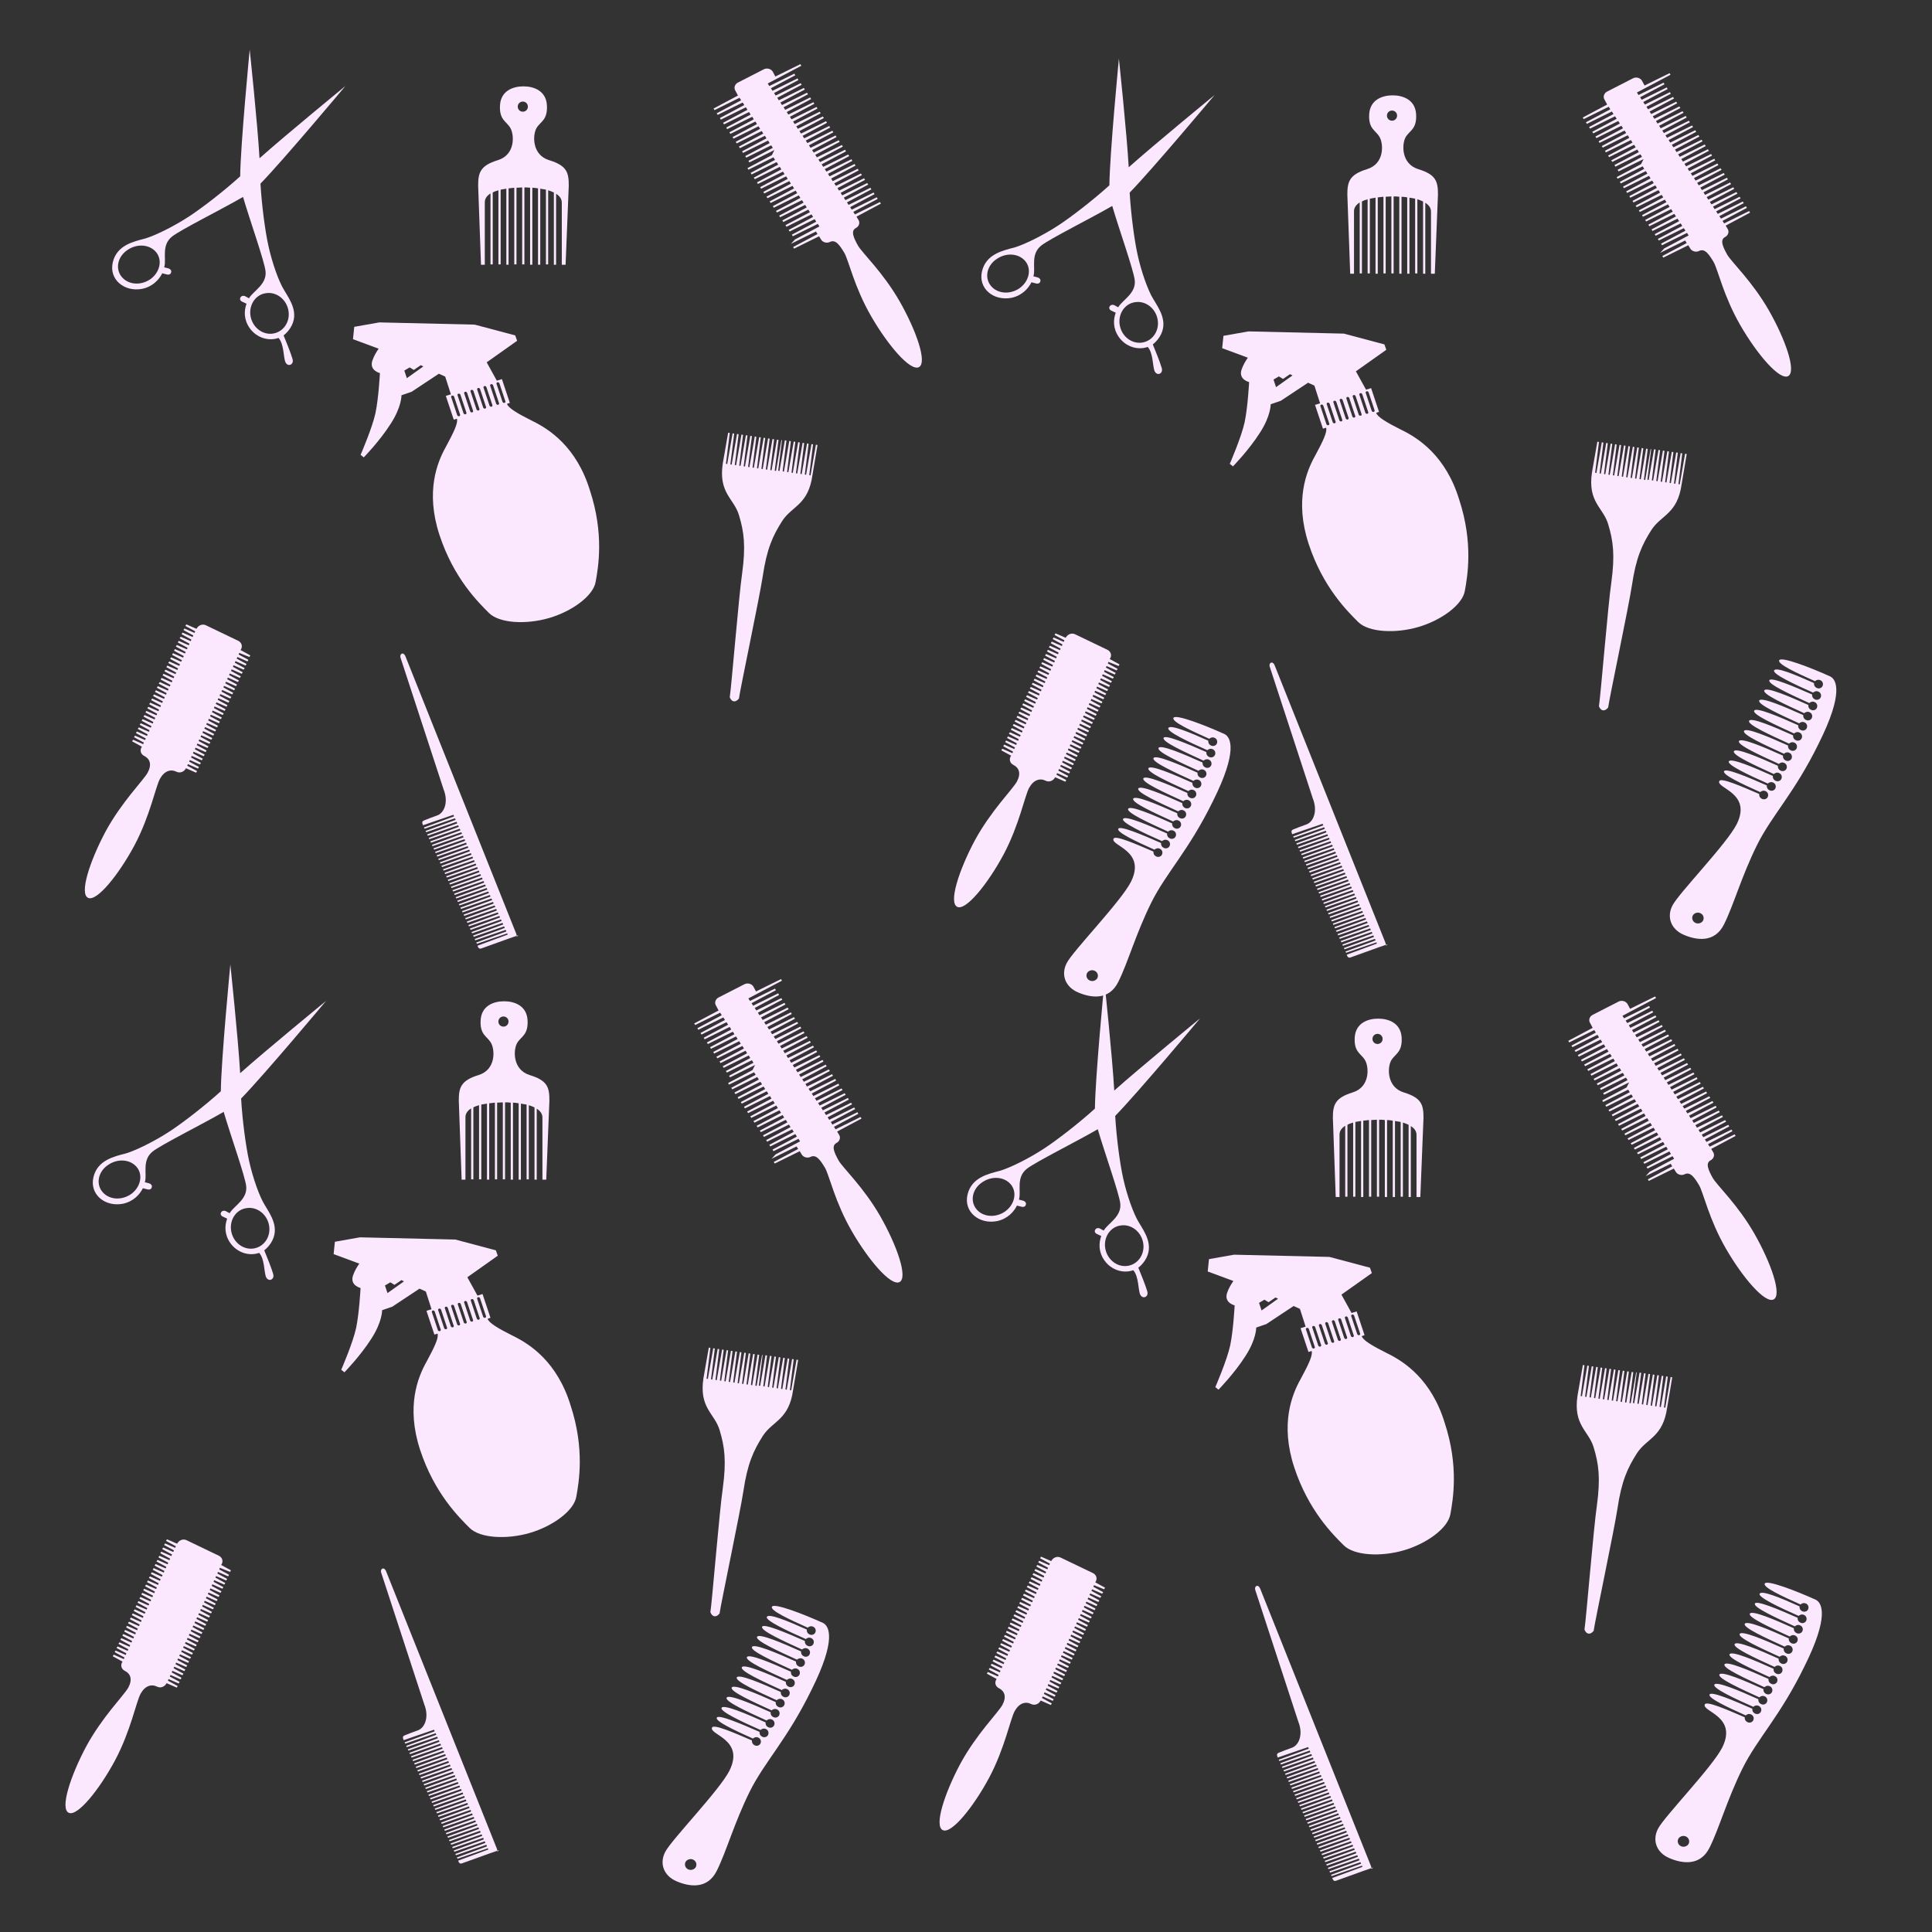 <?xml version="1.0" encoding="UTF-8" standalone="no"?>
<!-- Generator: Adobe Illustrator 19.1.0, SVG Export Plug-In . SVG Version: 6.00 Build 0)  -->

<svg
   xmlns:dc="http://purl.org/dc/elements/1.1/"
   xmlns:cc="http://creativecommons.org/ns#"
   xmlns:rdf="http://www.w3.org/1999/02/22-rdf-syntax-ns#"
   xmlns:svg="http://www.w3.org/2000/svg"
   xmlns="http://www.w3.org/2000/svg"
   xmlns:sodipodi="http://sodipodi.sourceforge.net/DTD/sodipodi-0.dtd"
   xmlns:inkscape="http://www.inkscape.org/namespaces/inkscape"
   version="1.1"
   id="Слой_1"
   x="0px"
   y="0px"
   viewBox="0 0 300 300"
   style="enable-background:new 0 0 300 300;"
   xml:space="preserve"
   inkscape:version="0.91 r13725"
   sodipodi:docname="pattern3.svg"><rect x="0" y="0" width="300" height="300" fill="#333333" stroke="none"/><defs
     id="defs7935" /><sodipodi:namedview
     pagecolor="#ffffff"
     bordercolor="#666666"
     borderopacity="1"
     objecttolerance="10"
     gridtolerance="10"
     guidetolerance="10"
     inkscape:pageopacity="0"
     inkscape:pageshadow="2"
     inkscape:window-width="1920"
     inkscape:window-height="1017"
     id="namedview7933"
     showgrid="false"
     inkscape:zoom="2.2250293"
     inkscape:cx="124.38252"
     inkscape:cy="173.7915"
     inkscape:window-x="-8"
     inkscape:window-y="-8"
     inkscape:window-maximized="1"
     inkscape:current-layer="Слой_1" /><style
     type="text/css"
     id="style7915">
	.st0{fill:#FBE8FF;}
</style><g
     id="g8495"
     transform="matrix(0.492,0,0,0.492,6.694,3.913)"><path
       id="path7917"
       d="M 78,95.6 C 81,90.9 77.9,86.7 76,83.5 74.4,80.9 72.3,75.1 71.1,69.6 70.1,65.1 69,56.9 68.6,50 75.9,42.5 95.4,19.2 95.4,19.2 95.4,19.2 76.6,34.6 68.3,42 67.7,31.3 65.2,7.7 65.2,7.7 c 0,0 -2.9,30.1 -3,40 C 56.9,52.5 50,57.8 46,60.4 c -4.9,3.2 -10.7,6 -13.7,6.9 -3.8,1 -9,2.1 -10.3,7.5 -1.3,5.4 3.6,9.5 9.3,8.4 3.3,-0.7 5.3,-2.9 6.3,-4.9 l 1.6,0.4 c 0.5,0.1 1.1,-0.1 1.2,-0.7 0.2,-0.5 -0.2,-1 -0.7,-1.2 l -1.5,-0.4 c 0,-0.1 0.1,-0.2 0.1,-0.3 0.6,-2.5 -1,-6.7 2.4,-9.4 2.8,-2.2 15.7,-8.6 22.4,-12.5 2.1,7.2 6.7,20.1 7.1,23.4 0.5,4.1 -3.7,6.2 -5.1,8.4 0,0 -0.1,0.1 -0.1,0.2 l -1.3,-0.7 c -0.5,-0.2 -1.1,-0.1 -1.4,0.4 -0.3,0.5 -0.1,1 0.4,1.3 l 1.5,0.7 c -0.8,2.2 -0.9,5 1,7.7 2.2,3.1 6,4.2 9.1,3.1 1.8,2 1.5,6.2 2.2,7.7 0.8,1.6 2.8,0.7 2.2,-1.1 -0.4,-1.5 -2.2,-6 -2.8,-7.4 0.8,-0.6 1.5,-1.4 2.1,-2.3 z M 33.8,80.2 c -3.1,2.1 -7.1,1.7 -9.1,-0.9 -2,-2.6 -1.1,-6.4 2,-8.4 3.1,-2.1 7.1,-1.7 9.1,0.9 1.9,2.5 1,6.3 -2,8.4 z m 38.9,17.1 c -3.3,0.6 -6.5,-1.8 -7.2,-5.3 -0.7,-3.5 1.4,-6.9 4.7,-7.4 3.3,-0.6 6.5,1.8 7.2,5.3 0.7,3.5 -1.4,6.8 -4.7,7.4 z"
       class="st0"
       inkscape:connector-curvature="0"
       style="fill:#fbe8ff" /><path
       id="path7919"
       d="m 154.6,125 c -5,-2.5 -7.8,-4.2 -8.2,-5.5 l 0.9,-0.3 -2.5,-7.5 -1.6,0.5 -3.2,-5.8 9.6,-6.8 -0.6,-1.7 -12.8,-3.4 -30.1,-0.7 -7.9,1.4 -0.4,3.9 8.1,3 c -0.7,1 -1.5,2.3 -2,3.8 -1,3.1 2.4,3.9 2.4,3.9 0,0 -0.4,7.8 -1.4,12.6 -1,4.7 -4.7,13.2 -4.7,13.2 l 1,0.8 c 0,0 5,-5.1 8.5,-10.6 3.5,-5.4 3.4,-9 3.4,-9 l 3.2,-1.1 8.6,-5.7 2,0.9 1.8,5.6 -1.6,0.5 2.5,7.5 1,-0.3 c 0.4,1.3 -0.9,4.1 -3.5,8.9 -2.7,4.8 -6.5,14.1 -2,27.8 4.5,13.7 12.3,21.3 15.6,24.6 3.3,3.3 11.8,3.7 19,1.6 7.2,-2.1 14,-7 14.7,-11.5 0.8,-4.5 2.7,-15 -1.8,-28.7 -4.2,-13.8 -12.9,-19.4 -18,-21.9 z m -39.8,-13.6 -0.8,-2.4 1.7,-1 1.3,0.8 2.2,-1.5 0.8,0.4 -5.2,3.7 z m 16.8,11.5 c 0.1,0.2 -0.1,0.5 -0.3,0.5 -0.2,0.1 -0.5,-0.1 -0.6,-0.3 l -1.9,-5.7 c -0.1,-0.2 0.1,-0.5 0.3,-0.5 0.2,-0.1 0.5,0.1 0.6,0.3 l 1.9,5.7 z m 2,-0.6 c 0.1,0.2 -0.1,0.5 -0.3,0.5 -0.2,0.1 -0.5,-0.1 -0.6,-0.3 l -1.9,-5.7 c -0.1,-0.2 0.1,-0.5 0.3,-0.5 0.2,-0.1 0.5,0.1 0.6,0.3 l 1.9,5.7 z m 2.1,-0.6 c 0.1,0.2 -0.1,0.5 -0.3,0.5 -0.2,0.1 -0.5,-0.1 -0.6,-0.3 l -1.9,-5.7 c -0.1,-0.2 0.1,-0.5 0.3,-0.5 0.2,-0.1 0.5,0.1 0.6,0.3 l 1.9,5.7 z m 2,-0.6 c 0.1,0.2 -0.1,0.5 -0.3,0.5 -0.2,0.1 -0.5,-0.1 -0.6,-0.3 l -1.9,-5.7 c -0.1,-0.2 0.1,-0.5 0.3,-0.5 0.2,-0.1 0.5,0.1 0.6,0.3 l 1.9,5.7 z m 2.1,-0.6 c 0.1,0.2 -0.1,0.5 -0.3,0.5 -0.2,0.1 -0.5,-0.1 -0.6,-0.3 L 137,115 c -0.1,-0.2 0.1,-0.5 0.3,-0.5 0.2,-0.1 0.5,0.1 0.6,0.3 l 1.9,5.7 z m 2,-0.6 c 0.1,0.2 -0.1,0.5 -0.3,0.5 -0.2,0.1 -0.5,-0.1 -0.6,-0.3 l -1.9,-5.7 c -0.1,-0.2 0.1,-0.5 0.3,-0.5 0.2,-0.1 0.5,0.1 0.6,0.3 l 1.9,5.7 z m 2.1,-0.6 c 0.1,0.2 -0.1,0.5 -0.3,0.5 -0.2,0.1 -0.5,-0.1 -0.6,-0.3 l -1.9,-5.7 c -0.1,-0.2 0.1,-0.5 0.3,-0.5 0.2,-0.1 0.5,0.1 0.6,0.3 l 1.9,5.7 z m 2,-0.6 c 0.1,0.2 -0.1,0.5 -0.3,0.5 -0.2,0.1 -0.5,-0.1 -0.6,-0.3 l -1.9,-5.7 c -0.1,-0.2 0.1,-0.5 0.3,-0.5 0.2,-0.1 0.5,0.1 0.6,0.3 l 1.9,5.7 z"
       class="st0"
       inkscape:connector-curvature="0"
       style="fill:#fbe8ff" /><path
       id="path7921"
       d="m 244.4,132.5 -0.5,-0.1 -1.7,9.7 -0.4,-0.1 1.2,-9.7 -0.5,-0.1 -1.7,9.7 -0.4,-0.1 1.2,-9.7 -0.5,-0.1 -1.7,9.7 -0.4,-0.1 1.2,-9.7 -0.5,-0.1 -1.7,9.7 -0.4,-0.1 1.2,-9.7 -0.5,-0.1 -1.7,9.7 -0.4,-0.1 1.2,-9.7 -0.5,-0.1 -1.7,9.7 -0.4,-0.1 1.2,-9.7 -0.5,-0.1 -1.7,9.7 -0.4,-0.1 1.2,-9.7 -0.5,-0.1 -1.7,9.7 -0.4,-0.1 1.2,-9.7 -0.2,0.1 -1.7,9.7 -0.4,-0.1 1.2,-9.7 -0.5,-0.1 -1.7,9.7 -0.4,-0.1 1.2,-9.7 -0.5,-0.1 -1.7,9.7 -0.4,-0.1 1.2,-9.7 -0.5,-0.1 -1.7,9.7 -0.4,-0.1 1.2,-9.7 -0.5,-0.1 -1.7,9.7 -0.4,-0.1 1.2,-9.7 -0.5,-0.1 -1.7,9.7 -0.4,-0.1 1.2,-9.7 -0.5,-0.1 -1.7,9.7 -0.4,-0.1 1.2,-9.7 -0.5,-0.1 -1.7,9.7 -0.4,-0.1 1.2,-9.7 -0.5,-0.1 -1.7,9.7 -0.4,-0.1 1.2,-9.7 -0.5,-0.1 -1.7,9.7 -0.4,-0.1 1.2,-9.7 -0.5,-0.1 -1.7,9.7 -0.4,-0.1 1.2,-9.7 -0.5,-0.1 -1.7,9.7 -0.4,-0.1 1.2,-9.7 -0.5,-0.1 -1.7,9.7 c -1.4,9.4 3.5,11 5.1,16.3 1.6,5.3 2.2,9.7 1,18.5 -1,6.7 -3.4,36 -3.9,39 0,0 0.4,1.2 1.3,1.3 0.9,0.1 1.6,-0.9 1.6,-0.9 0.4,-3 6.5,-31.9 7.5,-38.5 1.3,-8.8 3.2,-12.9 6.2,-17.6 3.1,-4.7 8.2,-5 9.5,-14.4 l 1.6,-9.5 z"
       class="st0"
       inkscape:connector-curvature="0"
       style="fill:#fbe8ff" /><path
       id="path7923"
       d="m 65.1,199.4 0.3,-0.5 -3.1,-1.7 0.2,-0.3 c 0.5,-1 0.1,-2.1 -0.9,-2.6 l -10.2,-4.9 c -1,-0.5 -2.2,-0.1 -2.8,0.8 l -0.2,0.3 -3.2,-1.4 -0.3,0.5 3.1,1.7 -0.2,0.5 -3.2,-1.4 -0.3,0.5 3.1,1.7 -0.2,0.5 -3.2,-1.4 -0.3,0.5 3.1,1.7 -0.2,0.5 -3.2,-1.4 -0.3,0.5 3.1,1.7 -0.2,0.5 -3.2,-1.4 -0.3,0.5 3.1,1.7 -0.2,0.5 -3.2,-1.4 -0.3,0.5 3.1,1.7 -0.2,0.5 -3.2,-1.4 -0.3,0.5 3.1,1.7 -0.2,0.5 -3.2,-1.4 -0.3,0.5 3.1,1.7 -0.2,0.5 -3.2,-1.4 -0.3,0.5 3.1,1.7 -0.2,0.5 -3.2,-1.4 -0.3,0.5 3.1,1.7 -0.2,0.5 -3.2,-1.4 -0.3,0.5 3.1,1.7 -0.2,0.5 -3.2,-1.4 -0.3,0.5 3.1,1.7 -0.2,0.5 -3.2,-1.4 -0.3,0.5 3.1,1.7 -0.2,0.5 -3.2,-1.4 -0.3,0.5 3.1,1.7 -0.2,0.5 -3.2,-1.4 -0.3,0.5 3.1,1.7 -0.2,0.5 -3.2,-1.4 -0.3,0.5 3.1,1.7 -0.2,0.5 -3.2,-1.4 -0.3,0.5 3.1,1.7 -0.2,0.5 -3.2,-1.4 -0.3,0.5 3.1,1.7 -0.2,0.5 -3.2,-1.4 -0.3,0.5 3.1,1.7 -0.2,0.5 -3.2,-1.4 -0.3,0.5 3.1,1.7 -0.2,0.5 -3.2,-1.4 -0.3,0.5 3.1,1.7 -0.2,0.5 -3.2,-1.4 -0.3,0.5 3.1,1.7 -0.2,0.5 -3.2,-1.4 -0.3,0.5 3.1,1.7 -0.2,0.5 -3.2,-1.4 -0.3,0.5 3.1,1.7 -0.2,0.5 -3.2,-1.4 -0.3,0.5 3.1,1.7 -0.2,0.5 -3.2,-1.4 -0.3,0.5 3.1,1.7 -0.2,0.5 -3.2,-1.4 -0.3,0.5 3.1,1.7 -0.2,0.5 -3.2,-1.4 -0.3,0.5 3.1,1.7 -0.2,0.5 -3.2,-1.4 -0.3,0.5 3.1,1.7 -0.2,0.3 c -0.5,1 -0.1,2.1 0.9,2.6 1.8,0.9 2.5,2.7 1.1,5.3 -1.4,2.5 -8.2,9.2 -13.3,18.6 -5,9.4 -8.3,19.6 -5.5,20.9 2.7,1.3 9.6,-7.2 14.6,-16.5 5,-9.4 6.7,-18.6 8.1,-21.1 1.4,-2.5 3.4,-3.1 5.2,-2.2 1,0.5 2.2,0.1 2.8,-0.8 l 0.2,-0.3 3.2,1.4 0.3,-0.5 -3.1,-1.7 0.2,-0.5 3.2,1.4 0.3,-0.5 -3.1,-1.7 0.2,-0.5 3.2,1.4 0.3,-0.5 -3.1,-1.7 0.2,-0.5 3.2,1.4 0.3,-0.5 -3.1,-1.7 0.2,-0.5 3.2,1.4 0.3,-0.5 -3.1,-1.7 0.2,-0.5 3.2,1.4 0.3,-0.5 -3.1,-1.7 0.2,-0.5 3.2,1.4 0.3,-0.5 -3.1,-1.7 0.2,-0.5 3.2,1.4 0.3,-0.5 -3.1,-1.7 0.2,-0.5 3.2,1.4 0.3,-0.5 -3.1,-1.7 0.2,-0.5 3.2,1.4 0.3,-0.5 -3.1,-1.7 0.2,-0.5 3.2,1.4 0.3,-0.5 -3.1,-1.7 0.2,-0.5 3.2,1.4 0.3,-0.5 -3.1,-1.7 0.2,-0.5 3.2,1.4 0.3,-0.5 -3.1,-1.7 0.2,-0.5 3.2,1.4 0.3,-0.5 -3.1,-1.7 0.2,-0.5 3.2,1.4 0.3,-0.5 -3.1,-1.7 0.2,-0.5 3.2,1.4 0.3,-0.5 -3.1,-1.7 0.2,-0.5 3.2,1.4 0.3,-0.5 -3.1,-1.7 0.2,-0.5 3.2,1.4 0.3,-0.5 -3.1,-1.7 0.2,-0.5 3.2,1.4 0.3,-0.5 -3.1,-1.7 0.2,-0.5 3.2,1.4 0.3,-0.5 -3.1,-1.7 0.2,-0.5 3.2,1.4 0.3,-0.5 -3.1,-1.7 0.2,-0.5 3.2,1.4 0.3,-0.5 -3.1,-1.7 0.2,-0.5 3.2,1.4 0.3,-0.5 -3.1,-1.7 0.2,-0.5 3.2,1.4 0.3,-0.5 -3.1,-1.7 0.2,-0.5 3.2,1.4 0.3,-0.5 -3.1,-1.7 0.2,-0.5 3.2,1.4 0.3,-0.5 -3.1,-1.7 0.2,-0.5 3.2,1.4 0.3,-0.5 -3.1,-1.7 0.2,-0.5 3.2,1.4 0.3,-0.5 -3.1,-1.7 0.2,-0.5 3.2,1.3 z"
       class="st0"
       inkscape:connector-curvature="0"
       style="fill:#fbe8ff" /><path
       id="path7925"
       d="m 149.3,286.7 -34.9,-87.4 c -0.7,-1.8 -2,-0.8 -1.6,0.3 l 13.6,41.6 c 1.6,4 0.2,7.4 -2,8.2 -1.5,0.5 -3.2,1.2 -4.2,1.6 -0.5,0.2 -0.6,0.5 -0.5,0.9 0.1,0.4 0.2,0.6 0.2,0.6 l 9.6,-3.3 0.2,0.5 -9.5,3.5 0.2,0.4 9.6,-3.3 0.2,0.5 -9.5,3.5 0.2,0.4 9.6,-3.3 0.2,0.5 -9.5,3.5 0.2,0.4 9.6,-3.3 0.2,0.5 -9.5,3.5 0.2,0.4 9.6,-3.3 0.2,0.5 -9.5,3.5 0.2,0.4 9.6,-3.3 0.2,0.5 -9.5,3.5 0.2,0.4 9.6,-3.3 0.2,0.5 -9.5,3.5 0.2,0.4 9.6,-3.3 0.2,0.5 -9.5,3.5 0.2,0.4 9.6,-3.3 0.2,0.5 -9.5,3.5 0.2,0.4 9.6,-3.3 0.2,0.5 -9.5,3.5 0.2,0.4 9.6,-3.3 0.2,0.5 -9.5,3.5 0.2,0.4 9.6,-3.3 0.2,0.5 -9.5,3.5 0.2,0.4 9.6,-3.3 0.2,0.5 -9.5,3.5 0.2,0.4 9.6,-3.3 0.2,0.5 -9.5,3.5 0.2,0.4 9.6,-3.3 0.2,0.5 -9.5,3.5 0.2,0.4 9.6,-3.3 0.2,0.5 -9.5,3.5 0.2,0.4 9.6,-3.3 0.2,0.5 -9.5,3.5 0.2,0.4 9.6,-3.3 0.2,0.5 -9.5,3.5 0.2,0.4 9.6,-3.3 0.2,0.5 -9.5,3.5 0.2,0.4 9.6,-3.3 0.2,0.5 -9.5,3.5 0.2,0.4 9.6,-3.3 0.2,0.5 -9.5,3.5 0.2,0.4 9.6,-3.3 0.2,0.5 -9.5,3.5 0.2,0.4 9.6,-3.3 0.2,0.5 -9.5,3.5 0.2,0.4 9.6,-3.3 0.2,0.5 -9.5,3.5 0.2,0.4 9.6,-3.3 0.2,0.5 -9.5,3.5 0.2,0.4 9.6,-3.3 0.2,0.5 -9.5,3.5 0.2,0.4 9.6,-3.3 0.2,0.5 -9.5,3.5 0.2,0.4 9.6,-3.3 0.2,0.5 -9.5,3.5 0.2,0.4 9.6,-3.3 0.2,0.5 -9.5,3.5 0.2,0.4 9.6,-3.3 0.2,0.5 -9.5,3.5 0.2,0.4 9.6,-3.3 0.2,0.5 -9.5,3.5 0.2,0.4 9.6,-3.3 0.2,0.5 -9.5,3.5 0.2,0.4 9.6,-3.3 0.2,0.5 -9.5,3.5 0.2,0.4 9.6,-3.3 0.2,0.5 -9.5,3.5 0.2,0.4 9.6,-3.3 0.1,0.4 -9.5,3.5 c 0,0 0.1,0.3 0.2,0.5 0.2,0.4 0.6,0.5 0.9,0.4 l 8.9,-3.2 c 0,0 0,0 0,0 l 2.9,-1 c -0.8,0.9 -0.4,0.2 -0.7,-0.5 z"
       class="st0"
       inkscape:connector-curvature="0"
       style="fill:#fbe8ff" /><path
       id="path7927"
       d="m 239.3,12.8 -0.3,-0.5 -7.9,3.9 -0.8,-1.5 c -0.5,-0.9 -1.8,-1.3 -2.8,-0.8 l -8.2,4.2 c -1,0.5 -1.4,1.7 -0.8,2.6 l 0.8,1.5 -7.7,4.1 0.3,0.5 7.9,-3.9 0.5,0.8 -7.7,4.1 0.3,0.5 7.9,-3.9 0.5,0.8 -7.7,4.1 0.3,0.5 7.9,-3.9 0.5,0.8 -7.7,4.1 0.3,0.5 7.9,-3.9 0.5,0.8 -7.7,4.1 0.3,0.5 7.9,-3.9 0.5,0.8 -7.7,4.1 0.3,0.5 7.9,-3.9 0.5,0.8 -7.7,4.1 0.3,0.5 7.9,-3.9 0.5,0.8 -7.7,4.1 0.3,0.5 7.9,-3.9 0.5,0.8 -7.7,4.1 0.3,0.5 7.9,-3.9 0.5,0.8 -7.7,4.1 0.3,0.5 7.9,-3.9 0.5,0.8 -7.7,4.1 0.3,0.5 7.9,-3.9 0.5,0.8 -7.7,4.1 0.3,0.5 7.9,-3.9 -0.8,1.6 -7.7,4.1 0.3,0.5 7.9,-3.9 0.5,0.8 -7.7,4.1 0.3,0.5 7.9,-3.9 0.5,0.8 -7.7,4.1 0.3,0.5 7.9,-3.9 0.5,0.8 -7.7,4.1 0.3,0.5 7.9,-3.9 0.5,0.8 -7.7,4.1 0.3,0.5 7.9,-3.9 0.5,0.8 -7.7,4.1 0.3,0.5 7.9,-3.9 0.5,0.8 -7.7,4.1 0.3,0.5 7.9,-3.9 0.5,0.8 -7.7,4.1 0.3,0.5 7.9,-3.9 0.5,0.8 -7.7,4.1 0.3,0.5 7.9,-3.9 0.5,0.8 -7.7,4.1 0.3,0.5 7.9,-3.9 0.5,0.8 -7.7,4.1 0.3,0.5 7.9,-3.9 0.5,0.8 -7.7,4.1 0.3,0.5 7.9,-3.9 0.5,0.8 -7.7,4.1 0.3,0.5 7.9,-3.9 0.5,0.8 -7.7,4.1 0.3,0.5 7.9,-3.9 0.5,0.8 -7.7,4.1 0.3,0.5 7.9,-3.9 0.5,0.8 -7.7,4.1 -1.3,1.4 7.9,-3.9 0.5,0.8 -7.7,4.1 0.3,0.5 7.9,-3.9 0.6,1 c 0.5,0.9 1.8,1.3 2.8,0.8 1.8,-0.9 3.1,1 4.6,3.5 1.4,2.5 3.1,10.7 8.4,19.9 5.3,9.2 12.4,17.5 15.1,16.1 2.7,-1.4 -0.8,-11.5 -6.1,-20.8 -5.3,-9.2 -11.6,-15 -13.1,-17.5 -1.4,-2.5 -2.4,-4.7 -0.7,-5.6 1,-0.5 1.4,-1.7 0.8,-2.6 l -0.6,-1 7.7,-4.1 -0.3,-0.5 -7.9,3.9 -0.5,-0.8 7.7,-4.1 -0.3,-0.5 -7.9,3.9 -0.5,-0.8 7.7,-4.1 -0.3,-0.5 -7.9,3.9 -0.5,-0.8 7.7,-4.1 -0.3,-0.5 -7.9,3.9 -0.5,-0.8 7.7,-4.1 -0.3,-0.5 -7.9,3.9 -0.5,-0.8 7.7,-4.1 -0.3,-0.5 -7.9,3.9 -0.5,-0.8 7.7,-4.1 -0.3,-0.5 -7.9,3.9 -0.5,-0.8 7.7,-4.1 -0.3,-0.5 -7.9,3.9 -0.5,-0.8 7.7,-4.1 -0.3,-0.5 -7.9,3.9 -0.5,-0.8 7.7,-4.1 -0.3,-0.5 -7.9,3.9 -0.5,-0.8 7.7,-4.1 -0.3,-0.5 -7.9,3.9 -0.5,-0.8 7.7,-4.1 -0.3,-0.5 -7.9,3.9 -0.5,-0.8 7.7,-4.1 -0.3,-0.5 -7.9,3.9 -0.5,-0.8 7.7,-4.1 -0.3,-0.5 -7.9,3.9 -0.5,-0.8 7.7,-4.1 -0.3,-0.5 -7.9,3.9 -0.5,-0.8 7.7,-4.1 -0.3,-0.5 -7.9,3.9 -0.5,-0.8 7.7,-4.1 -0.3,-0.5 -7.9,3.9 -0.5,-0.8 7.7,-4.1 -0.3,-0.5 -7.9,3.9 -0.5,-0.8 7.7,-4.1 -0.3,-0.5 -7.9,3.9 -0.5,-0.8 7.7,-4.1 -0.3,-0.5 -7.9,3.9 -0.5,-0.8 7.7,-4.1 -0.3,-0.5 -7.9,3.9 -0.5,-0.8 7.7,-4.1 -0.3,-0.5 -7.9,3.9 -0.5,-0.8 7.7,-4.1 -0.3,-0.5 -7.9,3.9 -0.5,-0.8 7.7,-4.1 -0.3,-0.5 -7.9,3.9 -0.5,-0.8 7.7,-4.1 -0.3,-0.5 -7.9,3.9 -0.5,-0.8 7.7,-4.1 -0.3,-0.5 -7.9,3.9 -0.5,-0.8 7.7,-4.1 -0.3,-0.5 -7.9,3.9 -0.5,-0.8 7.7,-4.1 -0.3,-0.5 -7.9,3.9 -0.5,-0.8 10.6,-5.6 z"
       class="st0"
       inkscape:connector-curvature="0"
       style="fill:#fbe8ff" /><path
       id="path7929"
       d="m 369.247,244.815 c 7.9,-15.8 5.6,-20.1 3.6,-21.1 -6.2,-2.8 -15.5,-6.4 -16.1,-5.1 -0.6,1.2 5.5,4 11.3,6.6 0.4,-0.4 1.1,-0.6 1.7,-0.3 0.7,0.3 1,1.1 0.7,1.8 -0.3,0.7 -1.2,1 -1.9,0.6 -0.6,-0.3 -0.9,-0.9 -0.8,-1.5 -5.8,-2.6 -12,-5.2 -12.6,-4 -0.6,1.1 6.4,4.4 12.3,7 0.4,-0.4 1.1,-0.6 1.7,-0.3 0.7,0.3 1,1.1 0.7,1.8 -0.3,0.7 -1.2,1 -1.9,0.6 -0.6,-0.3 -0.9,-0.9 -0.8,-1.5 -5.9,-2.6 -13,-5.6 -13.5,-4.5 -0.6,1.2 6.7,4.5 12.6,7.2 0.4,-0.4 1.1,-0.6 1.7,-0.3 0.7,0.3 1,1.1 0.7,1.8 -0.3,0.7 -1.2,1 -1.9,0.6 -0.6,-0.3 -0.9,-0.9 -0.8,-1.5 -6,-2.7 -13.3,-5.8 -13.9,-4.6 -0.6,1.2 6.7,4.5 12.6,7.2 0.4,-0.4 1.1,-0.6 1.7,-0.3 0.7,0.3 1,1.1 0.7,1.8 -0.3,0.7 -1.2,1 -1.9,0.6 -0.6,-0.3 -0.9,-0.9 -0.8,-1.5 -6,-2.7 -13.3,-5.8 -13.9,-4.6 -0.6,1.2 6.7,4.5 12.6,7.2 0.4,-0.4 1.1,-0.6 1.7,-0.3 0.7,0.3 1,1.1 0.7,1.8 -0.3,0.7 -1.2,1 -1.9,0.6 -0.6,-0.3 -0.9,-0.9 -0.8,-1.5 -6,-2.7 -13.3,-5.8 -13.9,-4.6 -0.6,1.2 6.7,4.5 12.6,7.2 0.4,-0.4 1.1,-0.6 1.7,-0.3 0.7,0.3 1,1.1 0.7,1.8 -0.3,0.7 -1.2,1 -1.9,0.6 -0.6,-0.3 -0.9,-0.9 -0.8,-1.5 -6,-2.7 -13.3,-5.8 -13.9,-4.6 -0.6,1.2 6.7,4.5 12.6,7.2 0.4,-0.4 1.1,-0.6 1.7,-0.3 0.7,0.3 1,1.1 0.7,1.8 -0.3,0.7 -1.2,1 -1.9,0.6 -0.6,-0.3 -0.9,-0.9 -0.8,-1.5 -6,-2.7 -13.3,-5.8 -13.9,-4.6 -0.6,1.2 6.7,4.5 12.6,7.2 0.4,-0.4 1.1,-0.6 1.7,-0.3 0.7,0.3 1,1.1 0.7,1.8 -0.3,0.7 -1.2,1 -1.9,0.6 -0.6,-0.3 -0.9,-0.9 -0.8,-1.5 -6,-2.7 -13.3,-5.8 -13.9,-4.6 -0.6,1.2 6.7,4.5 12.6,7.2 0.4,-0.4 1.1,-0.6 1.7,-0.3 0.7,0.3 1,1.1 0.7,1.8 -0.3,0.7 -1.2,1 -1.9,0.6 -0.6,-0.3 -0.9,-0.9 -0.8,-1.5 -6,-2.7 -13.3,-5.8 -13.9,-4.6 -0.6,1.2 6.7,4.5 12.6,7.2 0.4,-0.4 1.1,-0.6 1.7,-0.3 0.7,0.3 1,1.1 0.7,1.8 -0.3,0.7 -1.2,1 -1.9,0.6 -0.6,-0.3 -0.9,-0.9 -0.8,-1.5 -6,-2.7 -13.3,-5.8 -13.9,-4.6 -0.6,1.1 6.4,4.4 12.3,7 0.4,-0.4 1.1,-0.6 1.7,-0.3 0.7,0.3 1,1.1 0.7,1.8 -0.3,0.7 -1.2,1 -1.9,0.6 -0.6,-0.3 -0.9,-0.9 -0.8,-1.5 -5.9,-2.6 -13,-5.6 -13.5,-4.5 -0.6,1.1 5.6,4 11.4,6.6 0.4,-0.4 1.1,-0.6 1.7,-0.3 0.7,0.3 1,1.1 0.7,1.8 -0.3,0.7 -1.2,1 -1.9,0.6 -0.6,-0.3 -0.9,-0.9 -0.8,-1.5 -5.8,-2.5 -12,-5.2 -12.6,-4.1 -1.1,2.3 10.4,3.7 5.5,13.6 -3.1,6.2 -18.4,21.9 -20.3,25.7 -1.9,3.7 -0.4,7.5 3.5,9.2 3.9,1.7 9.8,2.8 12.8,-3.3 3,-6 5.5,-15.1 10.4,-25 4.8,-9.6 11.7,-16.2 19.5,-32.1 z m -38.9,56.7 c -0.9,-0.4 -1.3,-1.4 -0.9,-2.3 0.4,-0.8 1.5,-1.2 2.4,-0.8 0.9,0.4 1.3,1.4 0.9,2.3 -0.4,0.8 -1.5,1.2 -2.4,0.8 z"
       class="st0"
       inkscape:connector-curvature="0"
       style="fill:#fbe8ff" /><path
       id="path7931"
       d="m 138.2,75.6 1.2,0 0,-19.7 c 0,-1.2 0.7,-2.1 1.8,-2.8 l 0,22.4 0.7,0 0,-22.7 c 0.5,-0.3 1.1,-0.5 1.8,-0.7 l 0,23.4 0.7,0 0,-23.6 c 0.6,-0.1 1.2,-0.2 1.8,-0.3 l 0,24 0.7,0 0,-24.1 c 0.6,-0.1 1.2,-0.1 1.8,-0.2 l 0,24.2 0.7,0 0,-24.2 c 0.7,0 1.3,-0.1 1.8,-0.1 l 0,24.3 0.7,0 0,-24.3 c 0.5,0 1.1,0 1.8,0.1 l 0,24.3 0.7,0 0,-24.3 c 0.6,0 1.2,0.1 1.8,0.2 l 0,24.1 0.7,0 0,-24 c 0.6,0.1 1.2,0.2 1.8,0.3 l 0,23.6 0.7,0 0,-23.4 c 0.6,0.2 1.2,0.4 1.8,0.7 l 0,22.8 0.7,0 0,-22.4 c 1.1,0.7 1.8,1.6 1.8,2.8 l 0,19.6 1.2,0 1,-25 c 0,-4.1 -0.6,-6.3 -6.2,-8 -5.5,-1.7 -5.2,-8 -4,-10.1 1.2,-2.1 3.6,-2.5 3.3,-7.3 -0.3,-4.5 -4.1,-5.9 -7.4,-5.9 -3.3,0 -7.1,1.4 -7.4,5.9 -0.3,4.8 2.1,5.1 3.3,7.3 1.2,2.1 1.6,8.4 -4,10.1 -5.5,1.7 -6.2,3.9 -6.2,8 l 0.9,25 z m 13.2,-51.5 c 0.9,0 1.6,0.7 1.6,1.6 0,0.9 -0.7,1.6 -1.6,1.6 -0.9,0 -1.6,-0.7 -1.6,-1.6 0,-0.9 0.7,-1.6 1.6,-1.6 z"
       class="st0"
       inkscape:connector-curvature="0"
       style="fill:#fbe8ff" /></g><g
     id="g8495-0"
     transform="matrix(0.492,0,0,0.492,141.663,5.31)"><path
       id="path7917-8"
       d="M 78,95.6 C 81,90.9 77.9,86.7 76,83.5 74.4,80.9 72.3,75.1 71.1,69.6 70.1,65.1 69,56.9 68.6,50 75.9,42.5 95.4,19.2 95.4,19.2 95.4,19.2 76.6,34.6 68.3,42 67.7,31.3 65.2,7.7 65.2,7.7 c 0,0 -2.9,30.1 -3,40 C 56.9,52.5 50,57.8 46,60.4 c -4.9,3.2 -10.7,6 -13.7,6.9 -3.8,1 -9,2.1 -10.3,7.5 -1.3,5.4 3.6,9.5 9.3,8.4 3.3,-0.7 5.3,-2.9 6.3,-4.9 l 1.6,0.4 c 0.5,0.1 1.1,-0.1 1.2,-0.7 0.2,-0.5 -0.2,-1 -0.7,-1.2 l -1.5,-0.4 c 0,-0.1 0.1,-0.2 0.1,-0.3 0.6,-2.5 -1,-6.7 2.4,-9.4 2.8,-2.2 15.7,-8.6 22.4,-12.5 2.1,7.2 6.7,20.1 7.1,23.4 0.5,4.1 -3.7,6.2 -5.1,8.4 0,0 -0.1,0.1 -0.1,0.2 l -1.3,-0.7 c -0.5,-0.2 -1.1,-0.1 -1.4,0.4 -0.3,0.5 -0.1,1 0.4,1.3 l 1.5,0.7 c -0.8,2.2 -0.9,5 1,7.7 2.2,3.1 6,4.2 9.1,3.1 1.8,2 1.5,6.2 2.2,7.7 0.8,1.6 2.8,0.7 2.2,-1.1 -0.4,-1.5 -2.2,-6 -2.8,-7.4 0.8,-0.6 1.5,-1.4 2.1,-2.3 z M 33.8,80.2 c -3.1,2.1 -7.1,1.7 -9.1,-0.9 -2,-2.6 -1.1,-6.4 2,-8.4 3.1,-2.1 7.1,-1.7 9.1,0.9 1.9,2.5 1,6.3 -2,8.4 z m 38.9,17.1 c -3.3,0.6 -6.5,-1.8 -7.2,-5.3 -0.7,-3.5 1.4,-6.9 4.7,-7.4 3.3,-0.6 6.5,1.8 7.2,5.3 0.7,3.5 -1.4,6.8 -4.7,7.4 z"
       class="st0"
       inkscape:connector-curvature="0"
       style="fill:#fbe8ff" /><path
       id="path7919-1"
       d="m 154.6,125 c -5,-2.5 -7.8,-4.2 -8.2,-5.5 l 0.9,-0.3 -2.5,-7.5 -1.6,0.5 -3.2,-5.8 9.6,-6.8 -0.6,-1.7 -12.8,-3.4 -30.1,-0.7 -7.9,1.4 -0.4,3.9 8.1,3 c -0.7,1 -1.5,2.3 -2,3.8 -1,3.1 2.4,3.9 2.4,3.9 0,0 -0.4,7.8 -1.4,12.6 -1,4.7 -4.7,13.2 -4.7,13.2 l 1,0.8 c 0,0 5,-5.1 8.5,-10.6 3.5,-5.4 3.4,-9 3.4,-9 l 3.2,-1.1 8.6,-5.7 2,0.9 1.8,5.6 -1.6,0.5 2.5,7.5 1,-0.3 c 0.4,1.3 -0.9,4.1 -3.5,8.9 -2.7,4.8 -6.5,14.1 -2,27.8 4.5,13.7 12.3,21.3 15.6,24.6 3.3,3.3 11.8,3.7 19,1.6 7.2,-2.1 14,-7 14.7,-11.5 0.8,-4.5 2.7,-15 -1.8,-28.7 -4.2,-13.8 -12.9,-19.4 -18,-21.9 z m -39.8,-13.6 -0.8,-2.4 1.7,-1 1.3,0.8 2.2,-1.5 0.8,0.4 -5.2,3.7 z m 16.8,11.5 c 0.1,0.2 -0.1,0.5 -0.3,0.5 -0.2,0.1 -0.5,-0.1 -0.6,-0.3 l -1.9,-5.7 c -0.1,-0.2 0.1,-0.5 0.3,-0.5 0.2,-0.1 0.5,0.1 0.6,0.3 l 1.9,5.7 z m 2,-0.6 c 0.1,0.2 -0.1,0.5 -0.3,0.5 -0.2,0.1 -0.5,-0.1 -0.6,-0.3 l -1.9,-5.7 c -0.1,-0.2 0.1,-0.5 0.3,-0.5 0.2,-0.1 0.5,0.1 0.6,0.3 l 1.9,5.7 z m 2.1,-0.6 c 0.1,0.2 -0.1,0.5 -0.3,0.5 -0.2,0.1 -0.5,-0.1 -0.6,-0.3 l -1.9,-5.7 c -0.1,-0.2 0.1,-0.5 0.3,-0.5 0.2,-0.1 0.5,0.1 0.6,0.3 l 1.9,5.7 z m 2,-0.6 c 0.1,0.2 -0.1,0.5 -0.3,0.5 -0.2,0.1 -0.5,-0.1 -0.6,-0.3 l -1.9,-5.7 c -0.1,-0.2 0.1,-0.5 0.3,-0.5 0.2,-0.1 0.5,0.1 0.6,0.3 l 1.9,5.7 z m 2.1,-0.6 c 0.1,0.2 -0.1,0.5 -0.3,0.5 -0.2,0.1 -0.5,-0.1 -0.6,-0.3 L 137,115 c -0.1,-0.2 0.1,-0.5 0.3,-0.5 0.2,-0.1 0.5,0.1 0.6,0.3 l 1.9,5.7 z m 2,-0.6 c 0.1,0.2 -0.1,0.5 -0.3,0.5 -0.2,0.1 -0.5,-0.1 -0.6,-0.3 l -1.9,-5.7 c -0.1,-0.2 0.1,-0.5 0.3,-0.5 0.2,-0.1 0.5,0.1 0.6,0.3 l 1.9,5.7 z m 2.1,-0.6 c 0.1,0.2 -0.1,0.5 -0.3,0.5 -0.2,0.1 -0.5,-0.1 -0.6,-0.3 l -1.9,-5.7 c -0.1,-0.2 0.1,-0.5 0.3,-0.5 0.2,-0.1 0.5,0.1 0.6,0.3 l 1.9,5.7 z m 2,-0.6 c 0.1,0.2 -0.1,0.5 -0.3,0.5 -0.2,0.1 -0.5,-0.1 -0.6,-0.3 l -1.9,-5.7 c -0.1,-0.2 0.1,-0.5 0.3,-0.5 0.2,-0.1 0.5,0.1 0.6,0.3 l 1.9,5.7 z"
       class="st0"
       inkscape:connector-curvature="0"
       style="fill:#fbe8ff" /><path
       id="path7921-7"
       d="m 244.4,132.5 -0.5,-0.1 -1.7,9.7 -0.4,-0.1 1.2,-9.7 -0.5,-0.1 -1.7,9.7 -0.4,-0.1 1.2,-9.7 -0.5,-0.1 -1.7,9.7 -0.4,-0.1 1.2,-9.7 -0.5,-0.1 -1.7,9.7 -0.4,-0.1 1.2,-9.7 -0.5,-0.1 -1.7,9.7 -0.4,-0.1 1.2,-9.7 -0.5,-0.1 -1.7,9.7 -0.4,-0.1 1.2,-9.7 -0.5,-0.1 -1.7,9.7 -0.4,-0.1 1.2,-9.7 -0.5,-0.1 -1.7,9.7 -0.4,-0.1 1.2,-9.7 -0.2,0.1 -1.7,9.7 -0.4,-0.1 1.2,-9.7 -0.5,-0.1 -1.7,9.7 -0.4,-0.1 1.2,-9.7 -0.5,-0.1 -1.7,9.7 -0.4,-0.1 1.2,-9.7 -0.5,-0.1 -1.7,9.7 -0.4,-0.1 1.2,-9.7 -0.5,-0.1 -1.7,9.7 -0.4,-0.1 1.2,-9.7 -0.5,-0.1 -1.7,9.7 -0.4,-0.1 1.2,-9.7 -0.5,-0.1 -1.7,9.7 -0.4,-0.1 1.2,-9.7 -0.5,-0.1 -1.7,9.7 -0.4,-0.1 1.2,-9.7 -0.5,-0.1 -1.7,9.7 -0.4,-0.1 1.2,-9.7 -0.5,-0.1 -1.7,9.7 -0.4,-0.1 1.2,-9.7 -0.5,-0.1 -1.7,9.7 -0.4,-0.1 1.2,-9.7 -0.5,-0.1 -1.7,9.7 -0.4,-0.1 1.2,-9.7 -0.5,-0.1 -1.7,9.7 c -1.4,9.4 3.5,11 5.1,16.3 1.6,5.3 2.2,9.7 1,18.5 -1,6.7 -3.4,36 -3.9,39 0,0 0.4,1.2 1.3,1.3 0.9,0.1 1.6,-0.9 1.6,-0.9 0.4,-3 6.5,-31.9 7.5,-38.5 1.3,-8.8 3.2,-12.9 6.2,-17.6 3.1,-4.7 8.2,-5 9.5,-14.4 l 1.6,-9.5 z"
       class="st0"
       inkscape:connector-curvature="0"
       style="fill:#fbe8ff" /><path
       id="path7923-3"
       d="m 65.1,199.4 0.3,-0.5 -3.1,-1.7 0.2,-0.3 c 0.5,-1 0.1,-2.1 -0.9,-2.6 l -10.2,-4.9 c -1,-0.5 -2.2,-0.1 -2.8,0.8 l -0.2,0.3 -3.2,-1.4 -0.3,0.5 3.1,1.7 -0.2,0.5 -3.2,-1.4 -0.3,0.5 3.1,1.7 -0.2,0.5 -3.2,-1.4 -0.3,0.5 3.1,1.7 -0.2,0.5 -3.2,-1.4 -0.3,0.5 3.1,1.7 -0.2,0.5 -3.2,-1.4 -0.3,0.5 3.1,1.7 -0.2,0.5 -3.2,-1.4 -0.3,0.5 3.1,1.7 -0.2,0.5 -3.2,-1.4 -0.3,0.5 3.1,1.7 -0.2,0.5 -3.2,-1.4 -0.3,0.5 3.1,1.7 -0.2,0.5 -3.2,-1.4 -0.3,0.5 3.1,1.7 -0.2,0.5 -3.2,-1.4 -0.3,0.5 3.1,1.7 -0.2,0.5 -3.2,-1.4 -0.3,0.5 3.1,1.7 -0.2,0.5 -3.2,-1.4 -0.3,0.5 3.1,1.7 -0.2,0.5 -3.2,-1.4 -0.3,0.5 3.1,1.7 -0.2,0.5 -3.2,-1.4 -0.3,0.5 3.1,1.7 -0.2,0.5 -3.2,-1.4 -0.3,0.5 3.1,1.7 -0.2,0.5 -3.2,-1.4 -0.3,0.5 3.1,1.7 -0.2,0.5 -3.2,-1.4 -0.3,0.5 3.1,1.7 -0.2,0.5 -3.2,-1.4 -0.3,0.5 3.1,1.7 -0.2,0.5 -3.2,-1.4 -0.3,0.5 3.1,1.7 -0.2,0.5 -3.2,-1.4 -0.3,0.5 3.1,1.7 -0.2,0.5 -3.2,-1.4 -0.3,0.5 3.1,1.7 -0.2,0.5 -3.2,-1.4 -0.3,0.5 3.1,1.7 -0.2,0.5 -3.2,-1.4 -0.3,0.5 3.1,1.7 -0.2,0.5 -3.2,-1.4 -0.3,0.5 3.1,1.7 -0.2,0.5 -3.2,-1.4 -0.3,0.5 3.1,1.7 -0.2,0.5 -3.2,-1.4 -0.3,0.5 3.1,1.7 -0.2,0.5 -3.2,-1.4 -0.3,0.5 3.1,1.7 -0.2,0.5 -3.2,-1.4 -0.3,0.5 3.1,1.7 -0.2,0.5 -3.2,-1.4 -0.3,0.5 3.1,1.7 -0.2,0.3 c -0.5,1 -0.1,2.1 0.9,2.6 1.8,0.9 2.5,2.7 1.1,5.3 -1.4,2.5 -8.2,9.2 -13.3,18.6 -5,9.4 -8.3,19.6 -5.5,20.9 2.7,1.3 9.6,-7.2 14.6,-16.5 5,-9.4 6.7,-18.6 8.1,-21.1 1.4,-2.5 3.4,-3.1 5.2,-2.2 1,0.5 2.2,0.1 2.8,-0.8 l 0.2,-0.3 3.2,1.4 0.3,-0.5 -3.1,-1.7 0.2,-0.5 3.2,1.4 0.3,-0.5 -3.1,-1.7 0.2,-0.5 3.2,1.4 0.3,-0.5 -3.1,-1.7 0.2,-0.5 3.2,1.4 0.3,-0.5 -3.1,-1.7 0.2,-0.5 3.2,1.4 0.3,-0.5 -3.1,-1.7 0.2,-0.5 3.2,1.4 0.3,-0.5 -3.1,-1.7 0.2,-0.5 3.2,1.4 0.3,-0.5 -3.1,-1.7 0.2,-0.5 3.2,1.4 0.3,-0.5 -3.1,-1.7 0.2,-0.5 3.2,1.4 0.3,-0.5 -3.1,-1.7 0.2,-0.5 3.2,1.4 0.3,-0.5 -3.1,-1.7 0.2,-0.5 3.2,1.4 0.3,-0.5 -3.1,-1.7 0.2,-0.5 3.2,1.4 0.3,-0.5 -3.1,-1.7 0.2,-0.5 3.2,1.4 0.3,-0.5 -3.1,-1.7 0.2,-0.5 3.2,1.4 0.3,-0.5 -3.1,-1.7 0.2,-0.5 3.2,1.4 0.3,-0.5 -3.1,-1.7 0.2,-0.5 3.2,1.4 0.3,-0.5 -3.1,-1.7 0.2,-0.5 3.2,1.4 0.3,-0.5 -3.1,-1.7 0.2,-0.5 3.2,1.4 0.3,-0.5 -3.1,-1.7 0.2,-0.5 3.2,1.4 0.3,-0.5 -3.1,-1.7 0.2,-0.5 3.2,1.4 0.3,-0.5 -3.1,-1.7 0.2,-0.5 3.2,1.4 0.3,-0.5 -3.1,-1.7 0.2,-0.5 3.2,1.4 0.3,-0.5 -3.1,-1.7 0.2,-0.5 3.2,1.4 0.3,-0.5 -3.1,-1.7 0.2,-0.5 3.2,1.4 0.3,-0.5 -3.1,-1.7 0.2,-0.5 3.2,1.4 0.3,-0.5 -3.1,-1.7 0.2,-0.5 3.2,1.4 0.3,-0.5 -3.1,-1.7 0.2,-0.5 3.2,1.4 0.3,-0.5 -3.1,-1.7 0.2,-0.5 3.2,1.4 0.3,-0.5 -3.1,-1.7 0.2,-0.5 3.2,1.3 z"
       class="st0"
       inkscape:connector-curvature="0"
       style="fill:#fbe8ff" /><path
       id="path7925-0"
       d="m 149.3,286.7 -34.9,-87.4 c -0.7,-1.8 -2,-0.8 -1.6,0.3 l 13.6,41.6 c 1.6,4 0.2,7.4 -2,8.2 -1.5,0.5 -3.2,1.2 -4.2,1.6 -0.5,0.2 -0.6,0.5 -0.5,0.9 0.1,0.4 0.2,0.6 0.2,0.6 l 9.6,-3.3 0.2,0.5 -9.5,3.5 0.2,0.4 9.6,-3.3 0.2,0.5 -9.5,3.5 0.2,0.4 9.6,-3.3 0.2,0.5 -9.5,3.5 0.2,0.4 9.6,-3.3 0.2,0.5 -9.5,3.5 0.2,0.4 9.6,-3.3 0.2,0.5 -9.5,3.5 0.2,0.4 9.6,-3.3 0.2,0.5 -9.5,3.5 0.2,0.4 9.6,-3.3 0.2,0.5 -9.5,3.5 0.2,0.4 9.6,-3.3 0.2,0.5 -9.5,3.5 0.2,0.4 9.6,-3.3 0.2,0.5 -9.5,3.5 0.2,0.4 9.6,-3.3 0.2,0.5 -9.5,3.5 0.2,0.4 9.6,-3.3 0.2,0.5 -9.5,3.5 0.2,0.4 9.6,-3.3 0.2,0.5 -9.5,3.5 0.2,0.4 9.6,-3.3 0.2,0.5 -9.5,3.5 0.2,0.4 9.6,-3.3 0.2,0.5 -9.5,3.5 0.2,0.4 9.6,-3.3 0.2,0.5 -9.5,3.5 0.2,0.4 9.6,-3.3 0.2,0.5 -9.5,3.5 0.2,0.4 9.6,-3.3 0.2,0.5 -9.5,3.5 0.2,0.4 9.6,-3.3 0.2,0.5 -9.5,3.5 0.2,0.4 9.6,-3.3 0.2,0.5 -9.5,3.5 0.2,0.4 9.6,-3.3 0.2,0.5 -9.5,3.5 0.2,0.4 9.6,-3.3 0.2,0.5 -9.5,3.5 0.2,0.4 9.6,-3.3 0.2,0.5 -9.5,3.5 0.2,0.4 9.6,-3.3 0.2,0.5 -9.5,3.5 0.2,0.4 9.6,-3.3 0.2,0.5 -9.5,3.5 0.2,0.4 9.6,-3.3 0.2,0.5 -9.5,3.5 0.2,0.4 9.6,-3.3 0.2,0.5 -9.5,3.5 0.2,0.4 9.6,-3.3 0.2,0.5 -9.5,3.5 0.2,0.4 9.6,-3.3 0.2,0.5 -9.5,3.5 0.2,0.4 9.6,-3.3 0.2,0.5 -9.5,3.5 0.2,0.4 9.6,-3.3 0.2,0.5 -9.5,3.5 0.2,0.4 9.6,-3.3 0.2,0.5 -9.5,3.5 0.2,0.4 9.6,-3.3 0.2,0.5 -9.5,3.5 0.2,0.4 9.6,-3.3 0.2,0.5 -9.5,3.5 0.2,0.4 9.6,-3.3 0.2,0.5 -9.5,3.5 0.2,0.4 9.6,-3.3 0.1,0.4 -9.5,3.5 c 0,0 0.1,0.3 0.2,0.5 0.2,0.4 0.6,0.5 0.9,0.4 l 8.9,-3.2 c 0,0 0,0 0,0 l 2.9,-1 c -0.8,0.9 -0.4,0.2 -0.7,-0.5 z"
       class="st0"
       inkscape:connector-curvature="0"
       style="fill:#fbe8ff" /><path
       id="path7927-5"
       d="m 239.3,12.8 -0.3,-0.5 -7.9,3.9 -0.8,-1.5 c -0.5,-0.9 -1.8,-1.3 -2.8,-0.8 l -8.2,4.2 c -1,0.5 -1.4,1.7 -0.8,2.6 l 0.8,1.5 -7.7,4.1 0.3,0.5 7.9,-3.9 0.5,0.8 -7.7,4.1 0.3,0.5 7.9,-3.9 0.5,0.8 -7.7,4.1 0.3,0.5 7.9,-3.9 0.5,0.8 -7.7,4.1 0.3,0.5 7.9,-3.9 0.5,0.8 -7.7,4.1 0.3,0.5 7.9,-3.9 0.5,0.8 -7.7,4.1 0.3,0.5 7.9,-3.9 0.5,0.8 -7.7,4.1 0.3,0.5 7.9,-3.9 0.5,0.8 -7.7,4.1 0.3,0.5 7.9,-3.9 0.5,0.8 -7.7,4.1 0.3,0.5 7.9,-3.9 0.5,0.8 -7.7,4.1 0.3,0.5 7.9,-3.9 0.5,0.8 -7.7,4.1 0.3,0.5 7.9,-3.9 0.5,0.8 -7.7,4.1 0.3,0.5 7.9,-3.9 -0.8,1.6 -7.7,4.1 0.3,0.5 7.9,-3.9 0.5,0.8 -7.7,4.1 0.3,0.5 7.9,-3.9 0.5,0.8 -7.7,4.1 0.3,0.5 7.9,-3.9 0.5,0.8 -7.7,4.1 0.3,0.5 7.9,-3.9 0.5,0.8 -7.7,4.1 0.3,0.5 7.9,-3.9 0.5,0.8 -7.7,4.1 0.3,0.5 7.9,-3.9 0.5,0.8 -7.7,4.1 0.3,0.5 7.9,-3.9 0.5,0.8 -7.7,4.1 0.3,0.5 7.9,-3.9 0.5,0.8 -7.7,4.1 0.3,0.5 7.9,-3.9 0.5,0.8 -7.7,4.1 0.3,0.5 7.9,-3.9 0.5,0.8 -7.7,4.1 0.3,0.5 7.9,-3.9 0.5,0.8 -7.7,4.1 0.3,0.5 7.9,-3.9 0.5,0.8 -7.7,4.1 0.3,0.5 7.9,-3.9 0.5,0.8 -7.7,4.1 0.3,0.5 7.9,-3.9 0.5,0.8 -7.7,4.1 0.3,0.5 7.9,-3.9 0.5,0.8 -7.7,4.1 -1.3,1.4 7.9,-3.9 0.5,0.8 -7.7,4.1 0.3,0.5 7.9,-3.9 0.6,1 c 0.5,0.9 1.8,1.3 2.8,0.8 1.8,-0.9 3.1,1 4.6,3.5 1.4,2.5 3.1,10.7 8.4,19.9 5.3,9.2 12.4,17.5 15.1,16.1 2.7,-1.4 -0.8,-11.5 -6.1,-20.8 -5.3,-9.2 -11.6,-15 -13.1,-17.5 -1.4,-2.5 -2.4,-4.7 -0.7,-5.6 1,-0.5 1.4,-1.7 0.8,-2.6 l -0.6,-1 7.7,-4.1 -0.3,-0.5 -7.9,3.9 -0.5,-0.8 7.7,-4.1 -0.3,-0.5 -7.9,3.9 -0.5,-0.8 7.7,-4.1 -0.3,-0.5 -7.9,3.9 -0.5,-0.8 7.7,-4.1 -0.3,-0.5 -7.9,3.9 -0.5,-0.8 7.7,-4.1 -0.3,-0.5 -7.9,3.9 -0.5,-0.8 7.7,-4.1 -0.3,-0.5 -7.9,3.9 -0.5,-0.8 7.7,-4.1 -0.3,-0.5 -7.9,3.9 -0.5,-0.8 7.7,-4.1 -0.3,-0.5 -7.9,3.9 -0.5,-0.8 7.7,-4.1 -0.3,-0.5 -7.9,3.9 -0.5,-0.8 7.7,-4.1 -0.3,-0.5 -7.9,3.9 -0.5,-0.8 7.7,-4.1 -0.3,-0.5 -7.9,3.9 -0.5,-0.8 7.7,-4.1 -0.3,-0.5 -7.9,3.9 -0.5,-0.8 7.7,-4.1 -0.3,-0.5 -7.9,3.9 -0.5,-0.8 7.7,-4.1 -0.3,-0.5 -7.9,3.9 -0.5,-0.8 7.7,-4.1 -0.3,-0.5 -7.9,3.9 -0.5,-0.8 7.7,-4.1 -0.3,-0.5 -7.9,3.9 -0.5,-0.8 7.7,-4.1 -0.3,-0.5 -7.9,3.9 -0.5,-0.8 7.7,-4.1 -0.3,-0.5 -7.9,3.9 -0.5,-0.8 7.7,-4.1 -0.3,-0.5 -7.9,3.9 -0.5,-0.8 7.7,-4.1 -0.3,-0.5 -7.9,3.9 -0.5,-0.8 7.7,-4.1 -0.3,-0.5 -7.9,3.9 -0.5,-0.8 7.7,-4.1 -0.3,-0.5 -7.9,3.9 -0.5,-0.8 7.7,-4.1 -0.3,-0.5 -7.9,3.9 -0.5,-0.8 7.7,-4.1 -0.3,-0.5 -7.9,3.9 -0.5,-0.8 7.7,-4.1 -0.3,-0.5 -7.9,3.9 -0.5,-0.8 7.7,-4.1 -0.3,-0.5 -7.9,3.9 -0.5,-0.8 7.7,-4.1 -0.3,-0.5 -7.9,3.9 -0.5,-0.8 7.7,-4.1 -0.3,-0.5 -7.9,3.9 -0.5,-0.8 10.6,-5.6 z"
       class="st0"
       inkscape:connector-curvature="0"
       style="fill:#fbe8ff" /><path
       id="path7929-0"
       d="m 286.1,223.8 c 7.9,-15.8 5.6,-20.1 3.6,-21.1 -6.2,-2.8 -15.5,-6.4 -16.1,-5.1 -0.6,1.2 5.5,4 11.3,6.6 0.4,-0.4 1.1,-0.6 1.7,-0.3 0.7,0.3 1,1.1 0.7,1.8 -0.3,0.7 -1.2,1 -1.9,0.6 -0.6,-0.3 -0.9,-0.9 -0.8,-1.5 -5.8,-2.6 -12,-5.2 -12.6,-4 -0.6,1.1 6.4,4.4 12.3,7 0.4,-0.4 1.1,-0.6 1.7,-0.3 0.7,0.3 1,1.1 0.7,1.8 -0.3,0.7 -1.2,1 -1.9,0.6 -0.6,-0.3 -0.9,-0.9 -0.8,-1.5 -5.9,-2.6 -13,-5.6 -13.5,-4.5 -0.6,1.2 6.7,4.5 12.6,7.2 0.4,-0.4 1.1,-0.6 1.7,-0.3 0.7,0.3 1,1.1 0.7,1.8 -0.3,0.7 -1.2,1 -1.9,0.6 -0.6,-0.3 -0.9,-0.9 -0.8,-1.5 -6,-2.7 -13.3,-5.8 -13.9,-4.6 -0.6,1.2 6.7,4.5 12.6,7.2 0.4,-0.4 1.1,-0.6 1.7,-0.3 0.7,0.3 1,1.1 0.7,1.8 -0.3,0.7 -1.2,1 -1.9,0.6 -0.6,-0.3 -0.9,-0.9 -0.8,-1.5 -6,-2.7 -13.3,-5.8 -13.9,-4.6 -0.6,1.2 6.7,4.5 12.6,7.2 0.4,-0.4 1.1,-0.6 1.7,-0.3 0.7,0.3 1,1.1 0.7,1.8 -0.3,0.7 -1.2,1 -1.9,0.6 -0.6,-0.3 -0.9,-0.9 -0.8,-1.5 -6,-2.7 -13.3,-5.8 -13.9,-4.6 -0.6,1.2 6.7,4.5 12.6,7.2 0.4,-0.4 1.1,-0.6 1.7,-0.3 0.7,0.3 1,1.1 0.7,1.8 -0.3,0.7 -1.2,1 -1.9,0.6 -0.6,-0.3 -0.9,-0.9 -0.8,-1.5 -6,-2.7 -13.3,-5.8 -13.9,-4.6 -0.6,1.2 6.7,4.5 12.6,7.2 0.4,-0.4 1.1,-0.6 1.7,-0.3 0.7,0.3 1,1.1 0.7,1.8 -0.3,0.7 -1.2,1 -1.9,0.6 -0.6,-0.3 -0.9,-0.9 -0.8,-1.5 -6,-2.7 -13.3,-5.8 -13.9,-4.6 -0.6,1.2 6.7,4.5 12.6,7.2 0.4,-0.4 1.1,-0.6 1.7,-0.3 0.7,0.3 1,1.1 0.7,1.8 -0.3,0.7 -1.2,1 -1.9,0.6 -0.6,-0.3 -0.9,-0.9 -0.8,-1.5 -6,-2.7 -13.3,-5.8 -13.9,-4.6 -0.6,1.2 6.7,4.5 12.6,7.2 0.4,-0.4 1.1,-0.6 1.7,-0.3 0.7,0.3 1,1.1 0.7,1.8 -0.3,0.7 -1.2,1 -1.9,0.6 -0.6,-0.3 -0.9,-0.9 -0.8,-1.5 -6,-2.7 -13.3,-5.8 -13.9,-4.6 -0.6,1.2 6.7,4.5 12.6,7.2 0.4,-0.4 1.1,-0.6 1.7,-0.3 0.7,0.3 1,1.1 0.7,1.8 -0.3,0.7 -1.2,1 -1.9,0.6 -0.6,-0.3 -0.9,-0.9 -0.8,-1.5 -6,-2.7 -13.3,-5.8 -13.9,-4.6 -0.6,1.1 6.4,4.4 12.3,7 0.4,-0.4 1.1,-0.6 1.7,-0.3 0.7,0.3 1,1.1 0.7,1.8 -0.3,0.7 -1.2,1 -1.9,0.6 -0.6,-0.3 -0.9,-0.9 -0.8,-1.5 -5.9,-2.6 -13,-5.6 -13.5,-4.5 -0.6,1.1 5.6,4 11.4,6.6 0.4,-0.4 1.1,-0.6 1.7,-0.3 0.7,0.3 1,1.1 0.7,1.8 -0.3,0.7 -1.2,1 -1.9,0.6 -0.6,-0.3 -0.9,-0.9 -0.8,-1.5 -5.8,-2.5 -12,-5.2 -12.6,-4.1 -1.1,2.3 10.4,3.7 5.5,13.6 -3.1,6.2 -18.4,21.9 -20.3,25.7 -1.9,3.7 -0.4,7.5 3.5,9.2 3.9,1.7 9.8,2.8 12.8,-3.3 3,-6 5.5,-15.1 10.4,-25 4.8,-9.6 11.7,-16.2 19.5,-32.1 z m -38.9,56.7 c -0.9,-0.4 -1.3,-1.4 -0.9,-2.3 0.4,-0.8 1.5,-1.2 2.4,-0.8 0.9,0.4 1.3,1.4 0.9,2.3 -0.4,0.8 -1.5,1.2 -2.4,0.8 z"
       class="st0"
       inkscape:connector-curvature="0"
       style="fill:#fbe8ff" /><path
       id="path7931-3"
       d="m 138.2,75.6 1.2,0 0,-19.7 c 0,-1.2 0.7,-2.1 1.8,-2.8 l 0,22.4 0.7,0 0,-22.7 c 0.5,-0.3 1.1,-0.5 1.8,-0.7 l 0,23.4 0.7,0 0,-23.6 c 0.6,-0.1 1.2,-0.2 1.8,-0.3 l 0,24 0.7,0 0,-24.1 c 0.6,-0.1 1.2,-0.1 1.8,-0.2 l 0,24.2 0.7,0 0,-24.2 c 0.7,0 1.3,-0.1 1.8,-0.1 l 0,24.3 0.7,0 0,-24.3 c 0.5,0 1.1,0 1.8,0.1 l 0,24.3 0.7,0 0,-24.3 c 0.6,0 1.2,0.1 1.8,0.2 l 0,24.1 0.7,0 0,-24 c 0.6,0.1 1.2,0.2 1.8,0.3 l 0,23.6 0.7,0 0,-23.4 c 0.6,0.2 1.2,0.4 1.8,0.7 l 0,22.8 0.7,0 0,-22.4 c 1.1,0.7 1.8,1.6 1.8,2.8 l 0,19.6 1.2,0 1,-25 c 0,-4.1 -0.6,-6.3 -6.2,-8 -5.5,-1.7 -5.2,-8 -4,-10.1 1.2,-2.1 3.6,-2.5 3.3,-7.3 -0.3,-4.5 -4.1,-5.9 -7.4,-5.9 -3.3,0 -7.1,1.4 -7.4,5.9 -0.3,4.8 2.1,5.1 3.3,7.3 1.2,2.1 1.6,8.4 -4,10.1 -5.5,1.7 -6.2,3.9 -6.2,8 l 0.9,25 z m 13.2,-51.5 c 0.9,0 1.6,0.7 1.6,1.6 0,0.9 -0.7,1.6 -1.6,1.6 -0.9,0 -1.6,-0.7 -1.6,-1.6 0,-0.9 0.7,-1.6 1.6,-1.6 z"
       class="st0"
       inkscape:connector-curvature="0"
       style="fill:#fbe8ff" /></g><g
     id="g8495-8"
     transform="matrix(0.492,0,0,0.492,3.688,145.982)"><path
       id="path7917-0"
       d="M 78,95.6 C 81,90.9 77.9,86.7 76,83.5 74.4,80.9 72.3,75.1 71.1,69.6 70.1,65.1 69,56.9 68.6,50 75.9,42.5 95.4,19.2 95.4,19.2 95.4,19.2 76.6,34.6 68.3,42 67.7,31.3 65.2,7.7 65.2,7.7 c 0,0 -2.9,30.1 -3,40 C 56.9,52.5 50,57.8 46,60.4 c -4.9,3.2 -10.7,6 -13.7,6.9 -3.8,1 -9,2.1 -10.3,7.5 -1.3,5.4 3.6,9.5 9.3,8.4 3.3,-0.7 5.3,-2.9 6.3,-4.9 l 1.6,0.4 c 0.5,0.1 1.1,-0.1 1.2,-0.7 0.2,-0.5 -0.2,-1 -0.7,-1.2 l -1.5,-0.4 c 0,-0.1 0.1,-0.2 0.1,-0.3 0.6,-2.5 -1,-6.7 2.4,-9.4 2.8,-2.2 15.7,-8.6 22.4,-12.5 2.1,7.2 6.7,20.1 7.1,23.4 0.5,4.1 -3.7,6.2 -5.1,8.4 0,0 -0.1,0.1 -0.1,0.2 l -1.3,-0.7 c -0.5,-0.2 -1.1,-0.1 -1.4,0.4 -0.3,0.5 -0.1,1 0.4,1.3 l 1.5,0.7 c -0.8,2.2 -0.9,5 1,7.7 2.2,3.1 6,4.2 9.1,3.1 1.8,2 1.5,6.2 2.2,7.7 0.8,1.6 2.8,0.7 2.2,-1.1 -0.4,-1.5 -2.2,-6 -2.8,-7.4 0.8,-0.6 1.5,-1.4 2.1,-2.3 z M 33.8,80.2 c -3.1,2.1 -7.1,1.7 -9.1,-0.9 -2,-2.6 -1.1,-6.4 2,-8.4 3.1,-2.1 7.1,-1.7 9.1,0.9 1.9,2.5 1,6.3 -2,8.4 z m 38.9,17.1 c -3.3,0.6 -6.5,-1.8 -7.2,-5.3 -0.7,-3.5 1.4,-6.9 4.7,-7.4 3.3,-0.6 6.5,1.8 7.2,5.3 0.7,3.5 -1.4,6.8 -4.7,7.4 z"
       class="st0"
       inkscape:connector-curvature="0"
       style="fill:#fbe8ff" /><path
       id="path7919-5"
       d="m 154.6,125 c -5,-2.5 -7.8,-4.2 -8.2,-5.5 l 0.9,-0.3 -2.5,-7.5 -1.6,0.5 -3.2,-5.8 9.6,-6.8 -0.6,-1.7 -12.8,-3.4 -30.1,-0.7 -7.9,1.4 -0.4,3.9 8.1,3 c -0.7,1 -1.5,2.3 -2,3.8 -1,3.1 2.4,3.9 2.4,3.9 0,0 -0.4,7.8 -1.4,12.6 -1,4.7 -4.7,13.2 -4.7,13.2 l 1,0.8 c 0,0 5,-5.1 8.5,-10.6 3.5,-5.4 3.4,-9 3.4,-9 l 3.2,-1.1 8.6,-5.7 2,0.9 1.8,5.6 -1.6,0.5 2.5,7.5 1,-0.3 c 0.4,1.3 -0.9,4.1 -3.5,8.9 -2.7,4.8 -6.5,14.1 -2,27.8 4.5,13.7 12.3,21.3 15.6,24.6 3.3,3.3 11.8,3.7 19,1.6 7.2,-2.1 14,-7 14.7,-11.5 0.8,-4.5 2.7,-15 -1.8,-28.7 -4.2,-13.8 -12.9,-19.4 -18,-21.9 z m -39.8,-13.6 -0.8,-2.4 1.7,-1 1.3,0.8 2.2,-1.5 0.8,0.4 -5.2,3.7 z m 16.8,11.5 c 0.1,0.2 -0.1,0.5 -0.3,0.5 -0.2,0.1 -0.5,-0.1 -0.6,-0.3 l -1.9,-5.7 c -0.1,-0.2 0.1,-0.5 0.3,-0.5 0.2,-0.1 0.5,0.1 0.6,0.3 l 1.9,5.7 z m 2,-0.6 c 0.1,0.2 -0.1,0.5 -0.3,0.5 -0.2,0.1 -0.5,-0.1 -0.6,-0.3 l -1.9,-5.7 c -0.1,-0.2 0.1,-0.5 0.3,-0.5 0.2,-0.1 0.5,0.1 0.6,0.3 l 1.9,5.7 z m 2.1,-0.6 c 0.1,0.2 -0.1,0.5 -0.3,0.5 -0.2,0.1 -0.5,-0.1 -0.6,-0.3 l -1.9,-5.7 c -0.1,-0.2 0.1,-0.5 0.3,-0.5 0.2,-0.1 0.5,0.1 0.6,0.3 l 1.9,5.7 z m 2,-0.6 c 0.1,0.2 -0.1,0.5 -0.3,0.5 -0.2,0.1 -0.5,-0.1 -0.6,-0.3 l -1.9,-5.7 c -0.1,-0.2 0.1,-0.5 0.3,-0.5 0.2,-0.1 0.5,0.1 0.6,0.3 l 1.9,5.7 z m 2.1,-0.6 c 0.1,0.2 -0.1,0.5 -0.3,0.5 -0.2,0.1 -0.5,-0.1 -0.6,-0.3 L 137,115 c -0.1,-0.2 0.1,-0.5 0.3,-0.5 0.2,-0.1 0.5,0.1 0.6,0.3 l 1.9,5.7 z m 2,-0.6 c 0.1,0.2 -0.1,0.5 -0.3,0.5 -0.2,0.1 -0.5,-0.1 -0.6,-0.3 l -1.9,-5.7 c -0.1,-0.2 0.1,-0.5 0.3,-0.5 0.2,-0.1 0.5,0.1 0.6,0.3 l 1.9,5.7 z m 2.1,-0.6 c 0.1,0.2 -0.1,0.5 -0.3,0.5 -0.2,0.1 -0.5,-0.1 -0.6,-0.3 l -1.9,-5.7 c -0.1,-0.2 0.1,-0.5 0.3,-0.5 0.2,-0.1 0.5,0.1 0.6,0.3 l 1.9,5.7 z m 2,-0.6 c 0.1,0.2 -0.1,0.5 -0.3,0.5 -0.2,0.1 -0.5,-0.1 -0.6,-0.3 l -1.9,-5.7 c -0.1,-0.2 0.1,-0.5 0.3,-0.5 0.2,-0.1 0.5,0.1 0.6,0.3 l 1.9,5.7 z"
       class="st0"
       inkscape:connector-curvature="0"
       style="fill:#fbe8ff" /><path
       id="path7921-9"
       d="m 244.4,132.5 -0.5,-0.1 -1.7,9.7 -0.4,-0.1 1.2,-9.7 -0.5,-0.1 -1.7,9.7 -0.4,-0.1 1.2,-9.7 -0.5,-0.1 -1.7,9.7 -0.4,-0.1 1.2,-9.7 -0.5,-0.1 -1.7,9.7 -0.4,-0.1 1.2,-9.7 -0.5,-0.1 -1.7,9.7 -0.4,-0.1 1.2,-9.7 -0.5,-0.1 -1.7,9.7 -0.4,-0.1 1.2,-9.7 -0.5,-0.1 -1.7,9.7 -0.4,-0.1 1.2,-9.7 -0.5,-0.1 -1.7,9.7 -0.4,-0.1 1.2,-9.7 -0.2,0.1 -1.7,9.7 -0.4,-0.1 1.2,-9.7 -0.5,-0.1 -1.7,9.7 -0.4,-0.1 1.2,-9.7 -0.5,-0.1 -1.7,9.7 -0.4,-0.1 1.2,-9.7 -0.5,-0.1 -1.7,9.7 -0.4,-0.1 1.2,-9.7 -0.5,-0.1 -1.7,9.7 -0.4,-0.1 1.2,-9.7 -0.5,-0.1 -1.7,9.7 -0.4,-0.1 1.2,-9.7 -0.5,-0.1 -1.7,9.7 -0.4,-0.1 1.2,-9.7 -0.5,-0.1 -1.7,9.7 -0.4,-0.1 1.2,-9.7 -0.5,-0.1 -1.7,9.7 -0.4,-0.1 1.2,-9.7 -0.5,-0.1 -1.7,9.7 -0.4,-0.1 1.2,-9.7 -0.5,-0.1 -1.7,9.7 -0.4,-0.1 1.2,-9.7 -0.5,-0.1 -1.7,9.7 -0.4,-0.1 1.2,-9.7 -0.5,-0.1 -1.7,9.7 c -1.4,9.4 3.5,11 5.1,16.3 1.6,5.3 2.2,9.7 1,18.5 -1,6.7 -3.4,36 -3.9,39 0,0 0.4,1.2 1.3,1.3 0.9,0.1 1.6,-0.9 1.6,-0.9 0.4,-3 6.5,-31.9 7.5,-38.5 1.3,-8.8 3.2,-12.9 6.2,-17.6 3.1,-4.7 8.2,-5 9.5,-14.4 l 1.6,-9.5 z"
       class="st0"
       inkscape:connector-curvature="0"
       style="fill:#fbe8ff" /><path
       id="path7923-7"
       d="m 65.1,199.4 0.3,-0.5 -3.1,-1.7 0.2,-0.3 c 0.5,-1 0.1,-2.1 -0.9,-2.6 l -10.2,-4.9 c -1,-0.5 -2.2,-0.1 -2.8,0.8 l -0.2,0.3 -3.2,-1.4 -0.3,0.5 3.1,1.7 -0.2,0.5 -3.2,-1.4 -0.3,0.5 3.1,1.7 -0.2,0.5 -3.2,-1.4 -0.3,0.5 3.1,1.7 -0.2,0.5 -3.2,-1.4 -0.3,0.5 3.1,1.7 -0.2,0.5 -3.2,-1.4 -0.3,0.5 3.1,1.7 -0.2,0.5 -3.2,-1.4 -0.3,0.5 3.1,1.7 -0.2,0.5 -3.2,-1.4 -0.3,0.5 3.1,1.7 -0.2,0.5 -3.2,-1.4 -0.3,0.5 3.1,1.7 -0.2,0.5 -3.2,-1.4 -0.3,0.5 3.1,1.7 -0.2,0.5 -3.2,-1.4 -0.3,0.5 3.1,1.7 -0.2,0.5 -3.2,-1.4 -0.3,0.5 3.1,1.7 -0.2,0.5 -3.2,-1.4 -0.3,0.5 3.1,1.7 -0.2,0.5 -3.2,-1.4 -0.3,0.5 3.1,1.7 -0.2,0.5 -3.2,-1.4 -0.3,0.5 3.1,1.7 -0.2,0.5 -3.2,-1.4 -0.3,0.5 3.1,1.7 -0.2,0.5 -3.2,-1.4 -0.3,0.5 3.1,1.7 -0.2,0.5 -3.2,-1.4 -0.3,0.5 3.1,1.7 -0.2,0.5 -3.2,-1.4 -0.3,0.5 3.1,1.7 -0.2,0.5 -3.2,-1.4 -0.3,0.5 3.1,1.7 -0.2,0.5 -3.2,-1.4 -0.3,0.5 3.1,1.7 -0.2,0.5 -3.2,-1.4 -0.3,0.5 3.1,1.7 -0.2,0.5 -3.2,-1.4 -0.3,0.5 3.1,1.7 -0.2,0.5 -3.2,-1.4 -0.3,0.5 3.1,1.7 -0.2,0.5 -3.2,-1.4 -0.3,0.5 3.1,1.7 -0.2,0.5 -3.2,-1.4 -0.3,0.5 3.1,1.7 -0.2,0.5 -3.2,-1.4 -0.3,0.5 3.1,1.7 -0.2,0.5 -3.2,-1.4 -0.3,0.5 3.1,1.7 -0.2,0.5 -3.2,-1.4 -0.3,0.5 3.1,1.7 -0.2,0.5 -3.2,-1.4 -0.3,0.5 3.1,1.7 -0.2,0.3 c -0.5,1 -0.1,2.1 0.9,2.6 1.8,0.9 2.5,2.7 1.1,5.3 -1.4,2.5 -8.2,9.2 -13.3,18.6 -5,9.4 -8.3,19.6 -5.5,20.9 2.7,1.3 9.6,-7.2 14.6,-16.5 5,-9.4 6.7,-18.6 8.1,-21.1 1.4,-2.5 3.4,-3.1 5.2,-2.2 1,0.5 2.2,0.1 2.8,-0.8 l 0.2,-0.3 3.2,1.4 0.3,-0.5 -3.1,-1.7 0.2,-0.5 3.2,1.4 0.3,-0.5 -3.1,-1.7 0.2,-0.5 3.2,1.4 0.3,-0.5 -3.1,-1.7 0.2,-0.5 3.2,1.4 0.3,-0.5 -3.1,-1.7 0.2,-0.5 3.2,1.4 0.3,-0.5 -3.1,-1.7 0.2,-0.5 3.2,1.4 0.3,-0.5 -3.1,-1.7 0.2,-0.5 3.2,1.4 0.3,-0.5 -3.1,-1.7 0.2,-0.5 3.2,1.4 0.3,-0.5 -3.1,-1.7 0.2,-0.5 3.2,1.4 0.3,-0.5 -3.1,-1.7 0.2,-0.5 3.2,1.4 0.3,-0.5 -3.1,-1.7 0.2,-0.5 3.2,1.4 0.3,-0.5 -3.1,-1.7 0.2,-0.5 3.2,1.4 0.3,-0.5 -3.1,-1.7 0.2,-0.5 3.2,1.4 0.3,-0.5 -3.1,-1.7 0.2,-0.5 3.2,1.4 0.3,-0.5 -3.1,-1.7 0.2,-0.5 3.2,1.4 0.3,-0.5 -3.1,-1.7 0.2,-0.5 3.2,1.4 0.3,-0.5 -3.1,-1.7 0.2,-0.5 3.2,1.4 0.3,-0.5 -3.1,-1.7 0.2,-0.5 3.2,1.4 0.3,-0.5 -3.1,-1.7 0.2,-0.5 3.2,1.4 0.3,-0.5 -3.1,-1.7 0.2,-0.5 3.2,1.4 0.3,-0.5 -3.1,-1.7 0.2,-0.5 3.2,1.4 0.3,-0.5 -3.1,-1.7 0.2,-0.5 3.2,1.4 0.3,-0.5 -3.1,-1.7 0.2,-0.5 3.2,1.4 0.3,-0.5 -3.1,-1.7 0.2,-0.5 3.2,1.4 0.3,-0.5 -3.1,-1.7 0.2,-0.5 3.2,1.4 0.3,-0.5 -3.1,-1.7 0.2,-0.5 3.2,1.4 0.3,-0.5 -3.1,-1.7 0.2,-0.5 3.2,1.4 0.3,-0.5 -3.1,-1.7 0.2,-0.5 3.2,1.4 0.3,-0.5 -3.1,-1.7 0.2,-0.5 3.2,1.3 z"
       class="st0"
       inkscape:connector-curvature="0"
       style="fill:#fbe8ff" /><path
       id="path7925-5"
       d="m 149.3,286.7 -34.9,-87.4 c -0.7,-1.8 -2,-0.8 -1.6,0.3 l 13.6,41.6 c 1.6,4 0.2,7.4 -2,8.2 -1.5,0.5 -3.2,1.2 -4.2,1.6 -0.5,0.2 -0.6,0.5 -0.5,0.9 0.1,0.4 0.2,0.6 0.2,0.6 l 9.6,-3.3 0.2,0.5 -9.5,3.5 0.2,0.4 9.6,-3.3 0.2,0.5 -9.5,3.5 0.2,0.4 9.6,-3.3 0.2,0.5 -9.5,3.5 0.2,0.4 9.6,-3.3 0.2,0.5 -9.5,3.5 0.2,0.4 9.6,-3.3 0.2,0.5 -9.5,3.5 0.2,0.4 9.6,-3.3 0.2,0.5 -9.5,3.5 0.2,0.4 9.6,-3.3 0.2,0.5 -9.5,3.5 0.2,0.4 9.6,-3.3 0.2,0.5 -9.5,3.5 0.2,0.4 9.6,-3.3 0.2,0.5 -9.5,3.5 0.2,0.4 9.6,-3.3 0.2,0.5 -9.5,3.5 0.2,0.4 9.6,-3.3 0.2,0.5 -9.5,3.5 0.2,0.4 9.6,-3.3 0.2,0.5 -9.5,3.5 0.2,0.4 9.6,-3.3 0.2,0.5 -9.5,3.5 0.2,0.4 9.6,-3.3 0.2,0.5 -9.5,3.5 0.2,0.4 9.6,-3.3 0.2,0.5 -9.5,3.5 0.2,0.4 9.6,-3.3 0.2,0.5 -9.5,3.5 0.2,0.4 9.6,-3.3 0.2,0.5 -9.5,3.5 0.2,0.4 9.6,-3.3 0.2,0.5 -9.5,3.5 0.2,0.4 9.6,-3.3 0.2,0.5 -9.5,3.5 0.2,0.4 9.6,-3.3 0.2,0.5 -9.5,3.5 0.2,0.4 9.6,-3.3 0.2,0.5 -9.5,3.5 0.2,0.4 9.6,-3.3 0.2,0.5 -9.5,3.5 0.2,0.4 9.6,-3.3 0.2,0.5 -9.5,3.5 0.2,0.4 9.6,-3.3 0.2,0.5 -9.5,3.5 0.2,0.4 9.6,-3.3 0.2,0.5 -9.5,3.5 0.2,0.4 9.6,-3.3 0.2,0.5 -9.5,3.5 0.2,0.4 9.6,-3.3 0.2,0.5 -9.5,3.5 0.2,0.4 9.6,-3.3 0.2,0.5 -9.5,3.5 0.2,0.4 9.6,-3.3 0.2,0.5 -9.5,3.5 0.2,0.4 9.6,-3.3 0.2,0.5 -9.5,3.5 0.2,0.4 9.6,-3.3 0.2,0.5 -9.5,3.5 0.2,0.4 9.6,-3.3 0.2,0.5 -9.5,3.5 0.2,0.4 9.6,-3.3 0.2,0.5 -9.5,3.5 0.2,0.4 9.6,-3.3 0.2,0.5 -9.5,3.5 0.2,0.4 9.6,-3.3 0.1,0.4 -9.5,3.5 c 0,0 0.1,0.3 0.2,0.5 0.2,0.4 0.6,0.5 0.9,0.4 l 8.9,-3.2 c 0,0 0,0 0,0 l 2.9,-1 c -0.8,0.9 -0.4,0.2 -0.7,-0.5 z"
       class="st0"
       inkscape:connector-curvature="0"
       style="fill:#fbe8ff" /><path
       id="path7927-3"
       d="m 239.3,12.8 -0.3,-0.5 -7.9,3.9 -0.8,-1.5 c -0.5,-0.9 -1.8,-1.3 -2.8,-0.8 l -8.2,4.2 c -1,0.5 -1.4,1.7 -0.8,2.6 l 0.8,1.5 -7.7,4.1 0.3,0.5 7.9,-3.9 0.5,0.8 -7.7,4.1 0.3,0.5 7.9,-3.9 0.5,0.8 -7.7,4.1 0.3,0.5 7.9,-3.9 0.5,0.8 -7.7,4.1 0.3,0.5 7.9,-3.9 0.5,0.8 -7.7,4.1 0.3,0.5 7.9,-3.9 0.5,0.8 -7.7,4.1 0.3,0.5 7.9,-3.9 0.5,0.8 -7.7,4.1 0.3,0.5 7.9,-3.9 0.5,0.8 -7.7,4.1 0.3,0.5 7.9,-3.9 0.5,0.8 -7.7,4.1 0.3,0.5 7.9,-3.9 0.5,0.8 -7.7,4.1 0.3,0.5 7.9,-3.9 0.5,0.8 -7.7,4.1 0.3,0.5 7.9,-3.9 0.5,0.8 -7.7,4.1 0.3,0.5 7.9,-3.9 -0.8,1.6 -7.7,4.1 0.3,0.5 7.9,-3.9 0.5,0.8 -7.7,4.1 0.3,0.5 7.9,-3.9 0.5,0.8 -7.7,4.1 0.3,0.5 7.9,-3.9 0.5,0.8 -7.7,4.1 0.3,0.5 7.9,-3.9 0.5,0.8 -7.7,4.1 0.3,0.5 7.9,-3.9 0.5,0.8 -7.7,4.1 0.3,0.5 7.9,-3.9 0.5,0.8 -7.7,4.1 0.3,0.5 7.9,-3.9 0.5,0.8 -7.7,4.1 0.3,0.5 7.9,-3.9 0.5,0.8 -7.7,4.1 0.3,0.5 7.9,-3.9 0.5,0.8 -7.7,4.1 0.3,0.5 7.9,-3.9 0.5,0.8 -7.7,4.1 0.3,0.5 7.9,-3.9 0.5,0.8 -7.7,4.1 0.3,0.5 7.9,-3.9 0.5,0.8 -7.7,4.1 0.3,0.5 7.9,-3.9 0.5,0.8 -7.7,4.1 0.3,0.5 7.9,-3.9 0.5,0.8 -7.7,4.1 0.3,0.5 7.9,-3.9 0.5,0.8 -7.7,4.1 -1.3,1.4 7.9,-3.9 0.5,0.8 -7.7,4.1 0.3,0.5 7.9,-3.9 0.6,1 c 0.5,0.9 1.8,1.3 2.8,0.8 1.8,-0.9 3.1,1 4.6,3.5 1.4,2.5 3.1,10.7 8.4,19.9 5.3,9.2 12.4,17.5 15.1,16.1 2.7,-1.4 -0.8,-11.5 -6.1,-20.8 -5.3,-9.2 -11.6,-15 -13.1,-17.5 -1.4,-2.5 -2.4,-4.7 -0.7,-5.6 1,-0.5 1.4,-1.7 0.8,-2.6 l -0.6,-1 7.7,-4.1 -0.3,-0.5 -7.9,3.9 -0.5,-0.8 7.7,-4.1 -0.3,-0.5 -7.9,3.9 -0.5,-0.8 7.7,-4.1 -0.3,-0.5 -7.9,3.9 -0.5,-0.8 7.7,-4.1 -0.3,-0.5 -7.9,3.9 -0.5,-0.8 7.7,-4.1 -0.3,-0.5 -7.9,3.9 -0.5,-0.8 7.7,-4.1 -0.3,-0.5 -7.9,3.9 -0.5,-0.8 7.7,-4.1 -0.3,-0.5 -7.9,3.9 -0.5,-0.8 7.7,-4.1 -0.3,-0.5 -7.9,3.9 -0.5,-0.8 7.7,-4.1 -0.3,-0.5 -7.9,3.9 -0.5,-0.8 7.7,-4.1 -0.3,-0.5 -7.9,3.9 -0.5,-0.8 7.7,-4.1 -0.3,-0.5 -7.9,3.9 -0.5,-0.8 7.7,-4.1 -0.3,-0.5 -7.9,3.9 -0.5,-0.8 7.7,-4.1 -0.3,-0.5 -7.9,3.9 -0.5,-0.8 7.7,-4.1 -0.3,-0.5 -7.9,3.9 -0.5,-0.8 7.7,-4.1 -0.3,-0.5 -7.9,3.9 -0.5,-0.8 7.7,-4.1 -0.3,-0.5 -7.9,3.9 -0.5,-0.8 7.7,-4.1 -0.3,-0.5 -7.9,3.9 -0.5,-0.8 7.7,-4.1 -0.3,-0.5 -7.9,3.9 -0.5,-0.8 7.7,-4.1 -0.3,-0.5 -7.9,3.9 -0.5,-0.8 7.7,-4.1 -0.3,-0.5 -7.9,3.9 -0.5,-0.8 7.7,-4.1 -0.3,-0.5 -7.9,3.9 -0.5,-0.8 7.7,-4.1 -0.3,-0.5 -7.9,3.9 -0.5,-0.8 7.7,-4.1 -0.3,-0.5 -7.9,3.9 -0.5,-0.8 7.7,-4.1 -0.3,-0.5 -7.9,3.9 -0.5,-0.8 7.7,-4.1 -0.3,-0.5 -7.9,3.9 -0.5,-0.8 7.7,-4.1 -0.3,-0.5 -7.9,3.9 -0.5,-0.8 7.7,-4.1 -0.3,-0.5 -7.9,3.9 -0.5,-0.8 7.7,-4.1 -0.3,-0.5 -7.9,3.9 -0.5,-0.8 10.6,-5.6 z"
       class="st0"
       inkscape:connector-curvature="0"
       style="fill:#fbe8ff" /><path
       id="path7929-09"
       d="m 248.638,236.592 c 7.9,-15.8 5.6,-20.1 3.6,-21.1 -6.2,-2.8 -15.5,-6.4 -16.1,-5.1 -0.6,1.2 5.5,4 11.3,6.6 0.4,-0.4 1.1,-0.6 1.7,-0.3 0.7,0.3 1,1.1 0.7,1.8 -0.3,0.7 -1.2,1 -1.9,0.6 -0.6,-0.3 -0.9,-0.9 -0.8,-1.5 -5.8,-2.6 -12,-5.2 -12.6,-4 -0.6,1.1 6.4,4.4 12.3,7 0.4,-0.4 1.1,-0.6 1.7,-0.3 0.7,0.3 1,1.1 0.7,1.8 -0.3,0.7 -1.2,1 -1.9,0.6 -0.6,-0.3 -0.9,-0.9 -0.8,-1.5 -5.9,-2.6 -13,-5.6 -13.5,-4.5 -0.6,1.2 6.7,4.5 12.6,7.2 0.4,-0.4 1.1,-0.6 1.7,-0.3 0.7,0.3 1,1.1 0.7,1.8 -0.3,0.7 -1.2,1 -1.9,0.6 -0.6,-0.3 -0.9,-0.9 -0.8,-1.5 -6,-2.7 -13.3,-5.8 -13.9,-4.6 -0.6,1.2 6.7,4.5 12.6,7.2 0.4,-0.4 1.1,-0.6 1.7,-0.3 0.7,0.3 1,1.1 0.7,1.8 -0.3,0.7 -1.2,1 -1.9,0.6 -0.6,-0.3 -0.9,-0.9 -0.8,-1.5 -6,-2.7 -13.3,-5.8 -13.9,-4.6 -0.6,1.2 6.7,4.5 12.6,7.2 0.4,-0.4 1.1,-0.6 1.7,-0.3 0.7,0.3 1,1.1 0.7,1.8 -0.3,0.7 -1.2,1 -1.9,0.6 -0.6,-0.3 -0.9,-0.9 -0.8,-1.5 -6,-2.7 -13.3,-5.8 -13.9,-4.6 -0.6,1.2 6.7,4.5 12.6,7.2 0.4,-0.4 1.1,-0.6 1.7,-0.3 0.7,0.3 1,1.1 0.7,1.8 -0.3,0.7 -1.2,1 -1.9,0.6 -0.6,-0.3 -0.9,-0.9 -0.8,-1.5 -6,-2.7 -13.3,-5.8 -13.9,-4.6 -0.6,1.2 6.7,4.5 12.6,7.2 0.4,-0.4 1.1,-0.6 1.7,-0.3 0.7,0.3 1,1.1 0.7,1.8 -0.3,0.7 -1.2,1 -1.9,0.6 -0.6,-0.3 -0.9,-0.9 -0.8,-1.5 -6,-2.7 -13.3,-5.8 -13.9,-4.6 -0.6,1.2 6.7,4.5 12.6,7.2 0.4,-0.4 1.1,-0.6 1.7,-0.3 0.7,0.3 1,1.1 0.7,1.8 -0.3,0.7 -1.2,1 -1.9,0.6 -0.6,-0.3 -0.9,-0.9 -0.8,-1.5 -6,-2.7 -13.3,-5.8 -13.9,-4.6 -0.6,1.2 6.7,4.5 12.6,7.2 0.4,-0.4 1.1,-0.6 1.7,-0.3 0.7,0.3 1,1.1 0.7,1.8 -0.3,0.7 -1.2,1 -1.9,0.6 -0.6,-0.3 -0.9,-0.9 -0.8,-1.5 -6,-2.7 -13.3,-5.8 -13.9,-4.6 -0.6,1.2 6.7,4.5 12.6,7.2 0.4,-0.4 1.1,-0.6 1.7,-0.3 0.7,0.3 1,1.1 0.7,1.8 -0.3,0.7 -1.2,1 -1.9,0.6 -0.6,-0.3 -0.9,-0.9 -0.8,-1.5 -6,-2.7 -13.3,-5.8 -13.9,-4.6 -0.6,1.1 6.4,4.4 12.3,7 0.4,-0.4 1.1,-0.6 1.7,-0.3 0.7,0.3 1,1.1 0.7,1.8 -0.3,0.7 -1.2,1 -1.9,0.6 -0.6,-0.3 -0.9,-0.9 -0.8,-1.5 -5.9,-2.6 -13,-5.6 -13.5,-4.5 -0.6,1.1 5.6,4 11.4,6.6 0.4,-0.4 1.1,-0.6 1.7,-0.3 0.7,0.3 1,1.1 0.7,1.8 -0.3,0.7 -1.2,1 -1.9,0.6 -0.6,-0.3 -0.9,-0.9 -0.8,-1.5 -5.8,-2.5 -12,-5.2 -12.6,-4.1 -1.1,2.3 10.4,3.7 5.5,13.6 -3.1,6.2 -18.4,21.9 -20.3,25.7 -1.9,3.7 -0.4,7.5 3.5,9.2 3.9,1.7 9.8,2.8 12.8,-3.3 3,-6 5.5,-15.1 10.4,-25 4.8,-9.6 11.7,-16.2 19.5,-32.1 z m -38.9,56.7 c -0.9,-0.4 -1.3,-1.4 -0.9,-2.3 0.4,-0.8 1.5,-1.2 2.4,-0.8 0.9,0.4 1.3,1.4 0.9,2.3 -0.4,0.8 -1.5,1.2 -2.4,0.8 z"
       class="st0"
       inkscape:connector-curvature="0"
       style="fill:#fbe8ff" /><path
       id="path7931-8"
       d="m 138.2,75.6 1.2,0 0,-19.7 c 0,-1.2 0.7,-2.1 1.8,-2.8 l 0,22.4 0.7,0 0,-22.7 c 0.5,-0.3 1.1,-0.5 1.8,-0.7 l 0,23.4 0.7,0 0,-23.6 c 0.6,-0.1 1.2,-0.2 1.8,-0.3 l 0,24 0.7,0 0,-24.1 c 0.6,-0.1 1.2,-0.1 1.8,-0.2 l 0,24.2 0.7,0 0,-24.2 c 0.7,0 1.3,-0.1 1.8,-0.1 l 0,24.3 0.7,0 0,-24.3 c 0.5,0 1.1,0 1.8,0.1 l 0,24.3 0.7,0 0,-24.3 c 0.6,0 1.2,0.1 1.8,0.2 l 0,24.1 0.7,0 0,-24 c 0.6,0.1 1.2,0.2 1.8,0.3 l 0,23.6 0.7,0 0,-23.4 c 0.6,0.2 1.2,0.4 1.8,0.7 l 0,22.8 0.7,0 0,-22.4 c 1.1,0.7 1.8,1.6 1.8,2.8 l 0,19.6 1.2,0 1,-25 c 0,-4.1 -0.6,-6.3 -6.2,-8 -5.5,-1.7 -5.2,-8 -4,-10.1 1.2,-2.1 3.6,-2.5 3.3,-7.3 -0.3,-4.5 -4.1,-5.9 -7.4,-5.9 -3.3,0 -7.1,1.4 -7.4,5.9 -0.3,4.8 2.1,5.1 3.3,7.3 1.2,2.1 1.6,8.4 -4,10.1 -5.5,1.7 -6.2,3.9 -6.2,8 l 0.9,25 z m 13.2,-51.5 c 0.9,0 1.6,0.7 1.6,1.6 0,0.9 -0.7,1.6 -1.6,1.6 -0.9,0 -1.6,-0.7 -1.6,-1.6 0,-0.9 0.7,-1.6 1.6,-1.6 z"
       class="st0"
       inkscape:connector-curvature="0"
       style="fill:#fbe8ff" /></g><g
     id="g8495-9"
     transform="matrix(0.492,0,0,0.492,139.416,148.679)"><path
       id="path7917-7"
       d="M 78,95.6 C 81,90.9 77.9,86.7 76,83.5 74.4,80.9 72.3,75.1 71.1,69.6 70.1,65.1 69,56.9 68.6,50 75.9,42.5 95.4,19.2 95.4,19.2 95.4,19.2 76.6,34.6 68.3,42 67.7,31.3 65.2,7.7 65.2,7.7 c 0,0 -2.9,30.1 -3,40 C 56.9,52.5 50,57.8 46,60.4 c -4.9,3.2 -10.7,6 -13.7,6.9 -3.8,1 -9,2.1 -10.3,7.5 -1.3,5.4 3.6,9.5 9.3,8.4 3.3,-0.7 5.3,-2.9 6.3,-4.9 l 1.6,0.4 c 0.5,0.1 1.1,-0.1 1.2,-0.7 0.2,-0.5 -0.2,-1 -0.7,-1.2 l -1.5,-0.4 c 0,-0.1 0.1,-0.2 0.1,-0.3 0.6,-2.5 -1,-6.7 2.4,-9.4 2.8,-2.2 15.7,-8.6 22.4,-12.5 2.1,7.2 6.7,20.1 7.1,23.4 0.5,4.1 -3.7,6.2 -5.1,8.4 0,0 -0.1,0.1 -0.1,0.2 l -1.3,-0.7 c -0.5,-0.2 -1.1,-0.1 -1.4,0.4 -0.3,0.5 -0.1,1 0.4,1.3 l 1.5,0.7 c -0.8,2.2 -0.9,5 1,7.7 2.2,3.1 6,4.2 9.1,3.1 1.8,2 1.5,6.2 2.2,7.7 0.8,1.6 2.8,0.7 2.2,-1.1 -0.4,-1.5 -2.2,-6 -2.8,-7.4 0.8,-0.6 1.5,-1.4 2.1,-2.3 z M 33.8,80.2 c -3.1,2.1 -7.1,1.7 -9.1,-0.9 -2,-2.6 -1.1,-6.4 2,-8.4 3.1,-2.1 7.1,-1.7 9.1,0.9 1.9,2.5 1,6.3 -2,8.4 z m 38.9,17.1 c -3.3,0.6 -6.5,-1.8 -7.2,-5.3 -0.7,-3.5 1.4,-6.9 4.7,-7.4 3.3,-0.6 6.5,1.8 7.2,5.3 0.7,3.5 -1.4,6.8 -4.7,7.4 z"
       class="st0"
       inkscape:connector-curvature="0"
       style="fill:#fbe8ff" /><path
       id="path7919-9"
       d="m 154.6,125 c -5,-2.5 -7.8,-4.2 -8.2,-5.5 l 0.9,-0.3 -2.5,-7.5 -1.6,0.5 -3.2,-5.8 9.6,-6.8 -0.6,-1.7 -12.8,-3.4 -30.1,-0.7 -7.9,1.4 -0.4,3.9 8.1,3 c -0.7,1 -1.5,2.3 -2,3.8 -1,3.1 2.4,3.9 2.4,3.9 0,0 -0.4,7.8 -1.4,12.6 -1,4.7 -4.7,13.2 -4.7,13.2 l 1,0.8 c 0,0 5,-5.1 8.5,-10.6 3.5,-5.4 3.4,-9 3.4,-9 l 3.2,-1.1 8.6,-5.7 2,0.9 1.8,5.6 -1.6,0.5 2.5,7.5 1,-0.3 c 0.4,1.3 -0.9,4.1 -3.5,8.9 -2.7,4.8 -6.5,14.1 -2,27.8 4.5,13.7 12.3,21.3 15.6,24.6 3.3,3.3 11.8,3.7 19,1.6 7.2,-2.1 14,-7 14.7,-11.5 0.8,-4.5 2.7,-15 -1.8,-28.7 -4.2,-13.8 -12.9,-19.4 -18,-21.9 z m -39.8,-13.6 -0.8,-2.4 1.7,-1 1.3,0.8 2.2,-1.5 0.8,0.4 -5.2,3.7 z m 16.8,11.5 c 0.1,0.2 -0.1,0.5 -0.3,0.5 -0.2,0.1 -0.5,-0.1 -0.6,-0.3 l -1.9,-5.7 c -0.1,-0.2 0.1,-0.5 0.3,-0.5 0.2,-0.1 0.5,0.1 0.6,0.3 l 1.9,5.7 z m 2,-0.6 c 0.1,0.2 -0.1,0.5 -0.3,0.5 -0.2,0.1 -0.5,-0.1 -0.6,-0.3 l -1.9,-5.7 c -0.1,-0.2 0.1,-0.5 0.3,-0.5 0.2,-0.1 0.5,0.1 0.6,0.3 l 1.9,5.7 z m 2.1,-0.6 c 0.1,0.2 -0.1,0.5 -0.3,0.5 -0.2,0.1 -0.5,-0.1 -0.6,-0.3 l -1.9,-5.7 c -0.1,-0.2 0.1,-0.5 0.3,-0.5 0.2,-0.1 0.5,0.1 0.6,0.3 l 1.9,5.7 z m 2,-0.6 c 0.1,0.2 -0.1,0.5 -0.3,0.5 -0.2,0.1 -0.5,-0.1 -0.6,-0.3 l -1.9,-5.7 c -0.1,-0.2 0.1,-0.5 0.3,-0.5 0.2,-0.1 0.5,0.1 0.6,0.3 l 1.9,5.7 z m 2.1,-0.6 c 0.1,0.2 -0.1,0.5 -0.3,0.5 -0.2,0.1 -0.5,-0.1 -0.6,-0.3 L 137,115 c -0.1,-0.2 0.1,-0.5 0.3,-0.5 0.2,-0.1 0.5,0.1 0.6,0.3 l 1.9,5.7 z m 2,-0.6 c 0.1,0.2 -0.1,0.5 -0.3,0.5 -0.2,0.1 -0.5,-0.1 -0.6,-0.3 l -1.9,-5.7 c -0.1,-0.2 0.1,-0.5 0.3,-0.5 0.2,-0.1 0.5,0.1 0.6,0.3 l 1.9,5.7 z m 2.1,-0.6 c 0.1,0.2 -0.1,0.5 -0.3,0.5 -0.2,0.1 -0.5,-0.1 -0.6,-0.3 l -1.9,-5.7 c -0.1,-0.2 0.1,-0.5 0.3,-0.5 0.2,-0.1 0.5,0.1 0.6,0.3 l 1.9,5.7 z m 2,-0.6 c 0.1,0.2 -0.1,0.5 -0.3,0.5 -0.2,0.1 -0.5,-0.1 -0.6,-0.3 l -1.9,-5.7 c -0.1,-0.2 0.1,-0.5 0.3,-0.5 0.2,-0.1 0.5,0.1 0.6,0.3 l 1.9,5.7 z"
       class="st0"
       inkscape:connector-curvature="0"
       style="fill:#fbe8ff" /><path
       id="path7921-8"
       d="m 244.4,132.5 -0.5,-0.1 -1.7,9.7 -0.4,-0.1 1.2,-9.7 -0.5,-0.1 -1.7,9.7 -0.4,-0.1 1.2,-9.7 -0.5,-0.1 -1.7,9.7 -0.4,-0.1 1.2,-9.7 -0.5,-0.1 -1.7,9.7 -0.4,-0.1 1.2,-9.7 -0.5,-0.1 -1.7,9.7 -0.4,-0.1 1.2,-9.7 -0.5,-0.1 -1.7,9.7 -0.4,-0.1 1.2,-9.7 -0.5,-0.1 -1.7,9.7 -0.4,-0.1 1.2,-9.7 -0.5,-0.1 -1.7,9.7 -0.4,-0.1 1.2,-9.7 -0.2,0.1 -1.7,9.7 -0.4,-0.1 1.2,-9.7 -0.5,-0.1 -1.7,9.7 -0.4,-0.1 1.2,-9.7 -0.5,-0.1 -1.7,9.7 -0.4,-0.1 1.2,-9.7 -0.5,-0.1 -1.7,9.7 -0.4,-0.1 1.2,-9.7 -0.5,-0.1 -1.7,9.7 -0.4,-0.1 1.2,-9.7 -0.5,-0.1 -1.7,9.7 -0.4,-0.1 1.2,-9.7 -0.5,-0.1 -1.7,9.7 -0.4,-0.1 1.2,-9.7 -0.5,-0.1 -1.7,9.7 -0.4,-0.1 1.2,-9.7 -0.5,-0.1 -1.7,9.7 -0.4,-0.1 1.2,-9.7 -0.5,-0.1 -1.7,9.7 -0.4,-0.1 1.2,-9.7 -0.5,-0.1 -1.7,9.7 -0.4,-0.1 1.2,-9.7 -0.5,-0.1 -1.7,9.7 -0.4,-0.1 1.2,-9.7 -0.5,-0.1 -1.7,9.7 c -1.4,9.4 3.5,11 5.1,16.3 1.6,5.3 2.2,9.7 1,18.5 -1,6.7 -3.4,36 -3.9,39 0,0 0.4,1.2 1.3,1.3 0.9,0.1 1.6,-0.9 1.6,-0.9 0.4,-3 6.5,-31.9 7.5,-38.5 1.3,-8.8 3.2,-12.9 6.2,-17.6 3.1,-4.7 8.2,-5 9.5,-14.4 l 1.6,-9.5 z"
       class="st0"
       inkscape:connector-curvature="0"
       style="fill:#fbe8ff" /><path
       id="path7923-5"
       d="m 65.1,199.4 0.3,-0.5 -3.1,-1.7 0.2,-0.3 c 0.5,-1 0.1,-2.1 -0.9,-2.6 l -10.2,-4.9 c -1,-0.5 -2.2,-0.1 -2.8,0.8 l -0.2,0.3 -3.2,-1.4 -0.3,0.5 3.1,1.7 -0.2,0.5 -3.2,-1.4 -0.3,0.5 3.1,1.7 -0.2,0.5 -3.2,-1.4 -0.3,0.5 3.1,1.7 -0.2,0.5 -3.2,-1.4 -0.3,0.5 3.1,1.7 -0.2,0.5 -3.2,-1.4 -0.3,0.5 3.1,1.7 -0.2,0.5 -3.2,-1.4 -0.3,0.5 3.1,1.7 -0.2,0.5 -3.2,-1.4 -0.3,0.5 3.1,1.7 -0.2,0.5 -3.2,-1.4 -0.3,0.5 3.1,1.7 -0.2,0.5 -3.2,-1.4 -0.3,0.5 3.1,1.7 -0.2,0.5 -3.2,-1.4 -0.3,0.5 3.1,1.7 -0.2,0.5 -3.2,-1.4 -0.3,0.5 3.1,1.7 -0.2,0.5 -3.2,-1.4 -0.3,0.5 3.1,1.7 -0.2,0.5 -3.2,-1.4 -0.3,0.5 3.1,1.7 -0.2,0.5 -3.2,-1.4 -0.3,0.5 3.1,1.7 -0.2,0.5 -3.2,-1.4 -0.3,0.5 3.1,1.7 -0.2,0.5 -3.2,-1.4 -0.3,0.5 3.1,1.7 -0.2,0.5 -3.2,-1.4 -0.3,0.5 3.1,1.7 -0.2,0.5 -3.2,-1.4 -0.3,0.5 3.1,1.7 -0.2,0.5 -3.2,-1.4 -0.3,0.5 3.1,1.7 -0.2,0.5 -3.2,-1.4 -0.3,0.5 3.1,1.7 -0.2,0.5 -3.2,-1.4 -0.3,0.5 3.1,1.7 -0.2,0.5 -3.2,-1.4 -0.3,0.5 3.1,1.7 -0.2,0.5 -3.2,-1.4 -0.3,0.5 3.1,1.7 -0.2,0.5 -3.2,-1.4 -0.3,0.5 3.1,1.7 -0.2,0.5 -3.2,-1.4 -0.3,0.5 3.1,1.7 -0.2,0.5 -3.2,-1.4 -0.3,0.5 3.1,1.7 -0.2,0.5 -3.2,-1.4 -0.3,0.5 3.1,1.7 -0.2,0.5 -3.2,-1.4 -0.3,0.5 3.1,1.7 -0.2,0.5 -3.2,-1.4 -0.3,0.5 3.1,1.7 -0.2,0.3 c -0.5,1 -0.1,2.1 0.9,2.6 1.8,0.9 2.5,2.7 1.1,5.3 -1.4,2.5 -8.2,9.2 -13.3,18.6 -5,9.4 -8.3,19.6 -5.5,20.9 2.7,1.3 9.6,-7.2 14.6,-16.5 5,-9.4 6.7,-18.6 8.1,-21.1 1.4,-2.5 3.4,-3.1 5.2,-2.2 1,0.5 2.2,0.1 2.8,-0.8 l 0.2,-0.3 3.2,1.4 0.3,-0.5 -3.1,-1.7 0.2,-0.5 3.2,1.4 0.3,-0.5 -3.1,-1.7 0.2,-0.5 3.2,1.4 0.3,-0.5 -3.1,-1.7 0.2,-0.5 3.2,1.4 0.3,-0.5 -3.1,-1.7 0.2,-0.5 3.2,1.4 0.3,-0.5 -3.1,-1.7 0.2,-0.5 3.2,1.4 0.3,-0.5 -3.1,-1.7 0.2,-0.5 3.2,1.4 0.3,-0.5 -3.1,-1.7 0.2,-0.5 3.2,1.4 0.3,-0.5 -3.1,-1.7 0.2,-0.5 3.2,1.4 0.3,-0.5 -3.1,-1.7 0.2,-0.5 3.2,1.4 0.3,-0.5 -3.1,-1.7 0.2,-0.5 3.2,1.4 0.3,-0.5 -3.1,-1.7 0.2,-0.5 3.2,1.4 0.3,-0.5 -3.1,-1.7 0.2,-0.5 3.2,1.4 0.3,-0.5 -3.1,-1.7 0.2,-0.5 3.2,1.4 0.3,-0.5 -3.1,-1.7 0.2,-0.5 3.2,1.4 0.3,-0.5 -3.1,-1.7 0.2,-0.5 3.2,1.4 0.3,-0.5 -3.1,-1.7 0.2,-0.5 3.2,1.4 0.3,-0.5 -3.1,-1.7 0.2,-0.5 3.2,1.4 0.3,-0.5 -3.1,-1.7 0.2,-0.5 3.2,1.4 0.3,-0.5 -3.1,-1.7 0.2,-0.5 3.2,1.4 0.3,-0.5 -3.1,-1.7 0.2,-0.5 3.2,1.4 0.3,-0.5 -3.1,-1.7 0.2,-0.5 3.2,1.4 0.3,-0.5 -3.1,-1.7 0.2,-0.5 3.2,1.4 0.3,-0.5 -3.1,-1.7 0.2,-0.5 3.2,1.4 0.3,-0.5 -3.1,-1.7 0.2,-0.5 3.2,1.4 0.3,-0.5 -3.1,-1.7 0.2,-0.5 3.2,1.4 0.3,-0.5 -3.1,-1.7 0.2,-0.5 3.2,1.4 0.3,-0.5 -3.1,-1.7 0.2,-0.5 3.2,1.4 0.3,-0.5 -3.1,-1.7 0.2,-0.5 3.2,1.3 z"
       class="st0"
       inkscape:connector-curvature="0"
       style="fill:#fbe8ff" /><path
       id="path7925-7"
       d="m 149.3,286.7 -34.9,-87.4 c -0.7,-1.8 -2,-0.8 -1.6,0.3 l 13.6,41.6 c 1.6,4 0.2,7.4 -2,8.2 -1.5,0.5 -3.2,1.2 -4.2,1.6 -0.5,0.2 -0.6,0.5 -0.5,0.9 0.1,0.4 0.2,0.6 0.2,0.6 l 9.6,-3.3 0.2,0.5 -9.5,3.5 0.2,0.4 9.6,-3.3 0.2,0.5 -9.5,3.5 0.2,0.4 9.6,-3.3 0.2,0.5 -9.5,3.5 0.2,0.4 9.6,-3.3 0.2,0.5 -9.5,3.5 0.2,0.4 9.6,-3.3 0.2,0.5 -9.5,3.5 0.2,0.4 9.6,-3.3 0.2,0.5 -9.5,3.5 0.2,0.4 9.6,-3.3 0.2,0.5 -9.5,3.5 0.2,0.4 9.6,-3.3 0.2,0.5 -9.5,3.5 0.2,0.4 9.6,-3.3 0.2,0.5 -9.5,3.5 0.2,0.4 9.6,-3.3 0.2,0.5 -9.5,3.5 0.2,0.4 9.6,-3.3 0.2,0.5 -9.5,3.5 0.2,0.4 9.6,-3.3 0.2,0.5 -9.5,3.5 0.2,0.4 9.6,-3.3 0.2,0.5 -9.5,3.5 0.2,0.4 9.6,-3.3 0.2,0.5 -9.5,3.5 0.2,0.4 9.6,-3.3 0.2,0.5 -9.5,3.5 0.2,0.4 9.6,-3.3 0.2,0.5 -9.5,3.5 0.2,0.4 9.6,-3.3 0.2,0.5 -9.5,3.5 0.2,0.4 9.6,-3.3 0.2,0.5 -9.5,3.5 0.2,0.4 9.6,-3.3 0.2,0.5 -9.5,3.5 0.2,0.4 9.6,-3.3 0.2,0.5 -9.5,3.5 0.2,0.4 9.6,-3.3 0.2,0.5 -9.5,3.5 0.2,0.4 9.6,-3.3 0.2,0.5 -9.5,3.5 0.2,0.4 9.6,-3.3 0.2,0.5 -9.5,3.5 0.2,0.4 9.6,-3.3 0.2,0.5 -9.5,3.5 0.2,0.4 9.6,-3.3 0.2,0.5 -9.5,3.5 0.2,0.4 9.6,-3.3 0.2,0.5 -9.5,3.5 0.2,0.4 9.6,-3.3 0.2,0.5 -9.5,3.5 0.2,0.4 9.6,-3.3 0.2,0.5 -9.5,3.5 0.2,0.4 9.6,-3.3 0.2,0.5 -9.5,3.5 0.2,0.4 9.6,-3.3 0.2,0.5 -9.5,3.5 0.2,0.4 9.6,-3.3 0.2,0.5 -9.5,3.5 0.2,0.4 9.6,-3.3 0.2,0.5 -9.5,3.5 0.2,0.4 9.6,-3.3 0.2,0.5 -9.5,3.5 0.2,0.4 9.6,-3.3 0.2,0.5 -9.5,3.5 0.2,0.4 9.6,-3.3 0.1,0.4 -9.5,3.5 c 0,0 0.1,0.3 0.2,0.5 0.2,0.4 0.6,0.5 0.9,0.4 l 8.9,-3.2 c 0,0 0,0 0,0 l 2.9,-1 c -0.8,0.9 -0.4,0.2 -0.7,-0.5 z"
       class="st0"
       inkscape:connector-curvature="0"
       style="fill:#fbe8ff" /><path
       id="path7927-52"
       d="m 239.3,12.8 -0.3,-0.5 -7.9,3.9 -0.8,-1.5 c -0.5,-0.9 -1.8,-1.3 -2.8,-0.8 l -8.2,4.2 c -1,0.5 -1.4,1.7 -0.8,2.6 l 0.8,1.5 -7.7,4.1 0.3,0.5 7.9,-3.9 0.5,0.8 -7.7,4.1 0.3,0.5 7.9,-3.9 0.5,0.8 -7.7,4.1 0.3,0.5 7.9,-3.9 0.5,0.8 -7.7,4.1 0.3,0.5 7.9,-3.9 0.5,0.8 -7.7,4.1 0.3,0.5 7.9,-3.9 0.5,0.8 -7.7,4.1 0.3,0.5 7.9,-3.9 0.5,0.8 -7.7,4.1 0.3,0.5 7.9,-3.9 0.5,0.8 -7.7,4.1 0.3,0.5 7.9,-3.9 0.5,0.8 -7.7,4.1 0.3,0.5 7.9,-3.9 0.5,0.8 -7.7,4.1 0.3,0.5 7.9,-3.9 0.5,0.8 -7.7,4.1 0.3,0.5 7.9,-3.9 0.5,0.8 -7.7,4.1 0.3,0.5 7.9,-3.9 -0.8,1.6 -7.7,4.1 0.3,0.5 7.9,-3.9 0.5,0.8 -7.7,4.1 0.3,0.5 7.9,-3.9 0.5,0.8 -7.7,4.1 0.3,0.5 7.9,-3.9 0.5,0.8 -7.7,4.1 0.3,0.5 7.9,-3.9 0.5,0.8 -7.7,4.1 0.3,0.5 7.9,-3.9 0.5,0.8 -7.7,4.1 0.3,0.5 7.9,-3.9 0.5,0.8 -7.7,4.1 0.3,0.5 7.9,-3.9 0.5,0.8 -7.7,4.1 0.3,0.5 7.9,-3.9 0.5,0.8 -7.7,4.1 0.3,0.5 7.9,-3.9 0.5,0.8 -7.7,4.1 0.3,0.5 7.9,-3.9 0.5,0.8 -7.7,4.1 0.3,0.5 7.9,-3.9 0.5,0.8 -7.7,4.1 0.3,0.5 7.9,-3.9 0.5,0.8 -7.7,4.1 0.3,0.5 7.9,-3.9 0.5,0.8 -7.7,4.1 0.3,0.5 7.9,-3.9 0.5,0.8 -7.7,4.1 0.3,0.5 7.9,-3.9 0.5,0.8 -7.7,4.1 -1.3,1.4 7.9,-3.9 0.5,0.8 -7.7,4.1 0.3,0.5 7.9,-3.9 0.6,1 c 0.5,0.9 1.8,1.3 2.8,0.8 1.8,-0.9 3.1,1 4.6,3.5 1.4,2.5 3.1,10.7 8.4,19.9 5.3,9.2 12.4,17.5 15.1,16.1 2.7,-1.4 -0.8,-11.5 -6.1,-20.8 -5.3,-9.2 -11.6,-15 -13.1,-17.5 -1.4,-2.5 -2.4,-4.7 -0.7,-5.6 1,-0.5 1.4,-1.7 0.8,-2.6 l -0.6,-1 7.7,-4.1 -0.3,-0.5 -7.9,3.9 -0.5,-0.8 7.7,-4.1 -0.3,-0.5 -7.9,3.9 -0.5,-0.8 7.7,-4.1 -0.3,-0.5 -7.9,3.9 -0.5,-0.8 7.7,-4.1 -0.3,-0.5 -7.9,3.9 -0.5,-0.8 7.7,-4.1 -0.3,-0.5 -7.9,3.9 -0.5,-0.8 7.7,-4.1 -0.3,-0.5 -7.9,3.9 -0.5,-0.8 7.7,-4.1 -0.3,-0.5 -7.9,3.9 -0.5,-0.8 7.7,-4.1 -0.3,-0.5 -7.9,3.9 -0.5,-0.8 7.7,-4.1 -0.3,-0.5 -7.9,3.9 -0.5,-0.8 7.7,-4.1 -0.3,-0.5 -7.9,3.9 -0.5,-0.8 7.7,-4.1 -0.3,-0.5 -7.9,3.9 -0.5,-0.8 7.7,-4.1 -0.3,-0.5 -7.9,3.9 -0.5,-0.8 7.7,-4.1 -0.3,-0.5 -7.9,3.9 -0.5,-0.8 7.7,-4.1 -0.3,-0.5 -7.9,3.9 -0.5,-0.8 7.7,-4.1 -0.3,-0.5 -7.9,3.9 -0.5,-0.8 7.7,-4.1 -0.3,-0.5 -7.9,3.9 -0.5,-0.8 7.7,-4.1 -0.3,-0.5 -7.9,3.9 -0.5,-0.8 7.7,-4.1 -0.3,-0.5 -7.9,3.9 -0.5,-0.8 7.7,-4.1 -0.3,-0.5 -7.9,3.9 -0.5,-0.8 7.7,-4.1 -0.3,-0.5 -7.9,3.9 -0.5,-0.8 7.7,-4.1 -0.3,-0.5 -7.9,3.9 -0.5,-0.8 7.7,-4.1 -0.3,-0.5 -7.9,3.9 -0.5,-0.8 7.7,-4.1 -0.3,-0.5 -7.9,3.9 -0.5,-0.8 7.7,-4.1 -0.3,-0.5 -7.9,3.9 -0.5,-0.8 7.7,-4.1 -0.3,-0.5 -7.9,3.9 -0.5,-0.8 7.7,-4.1 -0.3,-0.5 -7.9,3.9 -0.5,-0.8 7.7,-4.1 -0.3,-0.5 -7.9,3.9 -0.5,-0.8 7.7,-4.1 -0.3,-0.5 -7.9,3.9 -0.5,-0.8 10.6,-5.6 z"
       class="st0"
       inkscape:connector-curvature="0"
       style="fill:#fbe8ff" /><path
       id="path7929-5"
       d="m 286.1,223.8 c 7.9,-15.8 5.6,-20.1 3.6,-21.1 -6.2,-2.8 -15.5,-6.4 -16.1,-5.1 -0.6,1.2 5.5,4 11.3,6.6 0.4,-0.4 1.1,-0.6 1.7,-0.3 0.7,0.3 1,1.1 0.7,1.8 -0.3,0.7 -1.2,1 -1.9,0.6 -0.6,-0.3 -0.9,-0.9 -0.8,-1.5 -5.8,-2.6 -12,-5.2 -12.6,-4 -0.6,1.1 6.4,4.4 12.3,7 0.4,-0.4 1.1,-0.6 1.7,-0.3 0.7,0.3 1,1.1 0.7,1.8 -0.3,0.7 -1.2,1 -1.9,0.6 -0.6,-0.3 -0.9,-0.9 -0.8,-1.5 -5.9,-2.6 -13,-5.6 -13.5,-4.5 -0.6,1.2 6.7,4.5 12.6,7.2 0.4,-0.4 1.1,-0.6 1.7,-0.3 0.7,0.3 1,1.1 0.7,1.8 -0.3,0.7 -1.2,1 -1.9,0.6 -0.6,-0.3 -0.9,-0.9 -0.8,-1.5 -6,-2.7 -13.3,-5.8 -13.9,-4.6 -0.6,1.2 6.7,4.5 12.6,7.2 0.4,-0.4 1.1,-0.6 1.7,-0.3 0.7,0.3 1,1.1 0.7,1.8 -0.3,0.7 -1.2,1 -1.9,0.6 -0.6,-0.3 -0.9,-0.9 -0.8,-1.5 -6,-2.7 -13.3,-5.8 -13.9,-4.6 -0.6,1.2 6.7,4.5 12.6,7.2 0.4,-0.4 1.1,-0.6 1.7,-0.3 0.7,0.3 1,1.1 0.7,1.8 -0.3,0.7 -1.2,1 -1.9,0.6 -0.6,-0.3 -0.9,-0.9 -0.8,-1.5 -6,-2.7 -13.3,-5.8 -13.9,-4.6 -0.6,1.2 6.7,4.5 12.6,7.2 0.4,-0.4 1.1,-0.6 1.7,-0.3 0.7,0.3 1,1.1 0.7,1.8 -0.3,0.7 -1.2,1 -1.9,0.6 -0.6,-0.3 -0.9,-0.9 -0.8,-1.5 -6,-2.7 -13.3,-5.8 -13.9,-4.6 -0.6,1.2 6.7,4.5 12.6,7.2 0.4,-0.4 1.1,-0.6 1.7,-0.3 0.7,0.3 1,1.1 0.7,1.8 -0.3,0.7 -1.2,1 -1.9,0.6 -0.6,-0.3 -0.9,-0.9 -0.8,-1.5 -6,-2.7 -13.3,-5.8 -13.9,-4.6 -0.6,1.2 6.7,4.5 12.6,7.2 0.4,-0.4 1.1,-0.6 1.7,-0.3 0.7,0.3 1,1.1 0.7,1.8 -0.3,0.7 -1.2,1 -1.9,0.6 -0.6,-0.3 -0.9,-0.9 -0.8,-1.5 -6,-2.7 -13.3,-5.8 -13.9,-4.6 -0.6,1.2 6.7,4.5 12.6,7.2 0.4,-0.4 1.1,-0.6 1.7,-0.3 0.7,0.3 1,1.1 0.7,1.8 -0.3,0.7 -1.2,1 -1.9,0.6 -0.6,-0.3 -0.9,-0.9 -0.8,-1.5 -6,-2.7 -13.3,-5.8 -13.9,-4.6 -0.6,1.2 6.7,4.5 12.6,7.2 0.4,-0.4 1.1,-0.6 1.7,-0.3 0.7,0.3 1,1.1 0.7,1.8 -0.3,0.7 -1.2,1 -1.9,0.6 -0.6,-0.3 -0.9,-0.9 -0.8,-1.5 -6,-2.7 -13.3,-5.8 -13.9,-4.6 -0.6,1.1 6.4,4.4 12.3,7 0.4,-0.4 1.1,-0.6 1.7,-0.3 0.7,0.3 1,1.1 0.7,1.8 -0.3,0.7 -1.2,1 -1.9,0.6 -0.6,-0.3 -0.9,-0.9 -0.8,-1.5 -5.9,-2.6 -13,-5.6 -13.5,-4.5 -0.6,1.1 5.6,4 11.4,6.6 0.4,-0.4 1.1,-0.6 1.7,-0.3 0.7,0.3 1,1.1 0.7,1.8 -0.3,0.7 -1.2,1 -1.9,0.6 -0.6,-0.3 -0.9,-0.9 -0.8,-1.5 -5.8,-2.5 -12,-5.2 -12.6,-4.1 -1.1,2.3 10.4,3.7 5.5,13.6 -3.1,6.2 -18.4,21.9 -20.3,25.7 -1.9,3.7 -0.4,7.5 3.5,9.2 3.9,1.7 9.8,2.8 12.8,-3.3 3,-6 5.5,-15.1 10.4,-25 4.8,-9.6 11.7,-16.2 19.5,-32.1 z m -38.9,56.7 c -0.9,-0.4 -1.3,-1.4 -0.9,-2.3 0.4,-0.8 1.5,-1.2 2.4,-0.8 0.9,0.4 1.3,1.4 0.9,2.3 -0.4,0.8 -1.5,1.2 -2.4,0.8 z"
       class="st0"
       inkscape:connector-curvature="0"
       style="fill:#fbe8ff" /><path
       id="path7931-7"
       d="m 138.2,75.6 1.2,0 0,-19.7 c 0,-1.2 0.7,-2.1 1.8,-2.8 l 0,22.4 0.7,0 0,-22.7 c 0.5,-0.3 1.1,-0.5 1.8,-0.7 l 0,23.4 0.7,0 0,-23.6 c 0.6,-0.1 1.2,-0.2 1.8,-0.3 l 0,24 0.7,0 0,-24.1 c 0.6,-0.1 1.2,-0.1 1.8,-0.2 l 0,24.2 0.7,0 0,-24.2 c 0.7,0 1.3,-0.1 1.8,-0.1 l 0,24.3 0.7,0 0,-24.3 c 0.5,0 1.1,0 1.8,0.1 l 0,24.3 0.7,0 0,-24.3 c 0.6,0 1.2,0.1 1.8,0.2 l 0,24.1 0.7,0 0,-24 c 0.6,0.1 1.2,0.2 1.8,0.3 l 0,23.6 0.7,0 0,-23.4 c 0.6,0.2 1.2,0.4 1.8,0.7 l 0,22.8 0.7,0 0,-22.4 c 1.1,0.7 1.8,1.6 1.8,2.8 l 0,19.6 1.2,0 1,-25 c 0,-4.1 -0.6,-6.3 -6.2,-8 -5.5,-1.7 -5.2,-8 -4,-10.1 1.2,-2.1 3.6,-2.5 3.3,-7.3 -0.3,-4.5 -4.1,-5.9 -7.4,-5.9 -3.3,0 -7.1,1.4 -7.4,5.9 -0.3,4.8 2.1,5.1 3.3,7.3 1.2,2.1 1.6,8.4 -4,10.1 -5.5,1.7 -6.2,3.9 -6.2,8 l 0.9,25 z m 13.2,-51.5 c 0.9,0 1.6,0.7 1.6,1.6 0,0.9 -0.7,1.6 -1.6,1.6 -0.9,0 -1.6,-0.7 -1.6,-1.6 0,-0.9 0.7,-1.6 1.6,-1.6 z"
       class="st0"
       inkscape:connector-curvature="0"
       style="fill:#fbe8ff" /></g></svg>